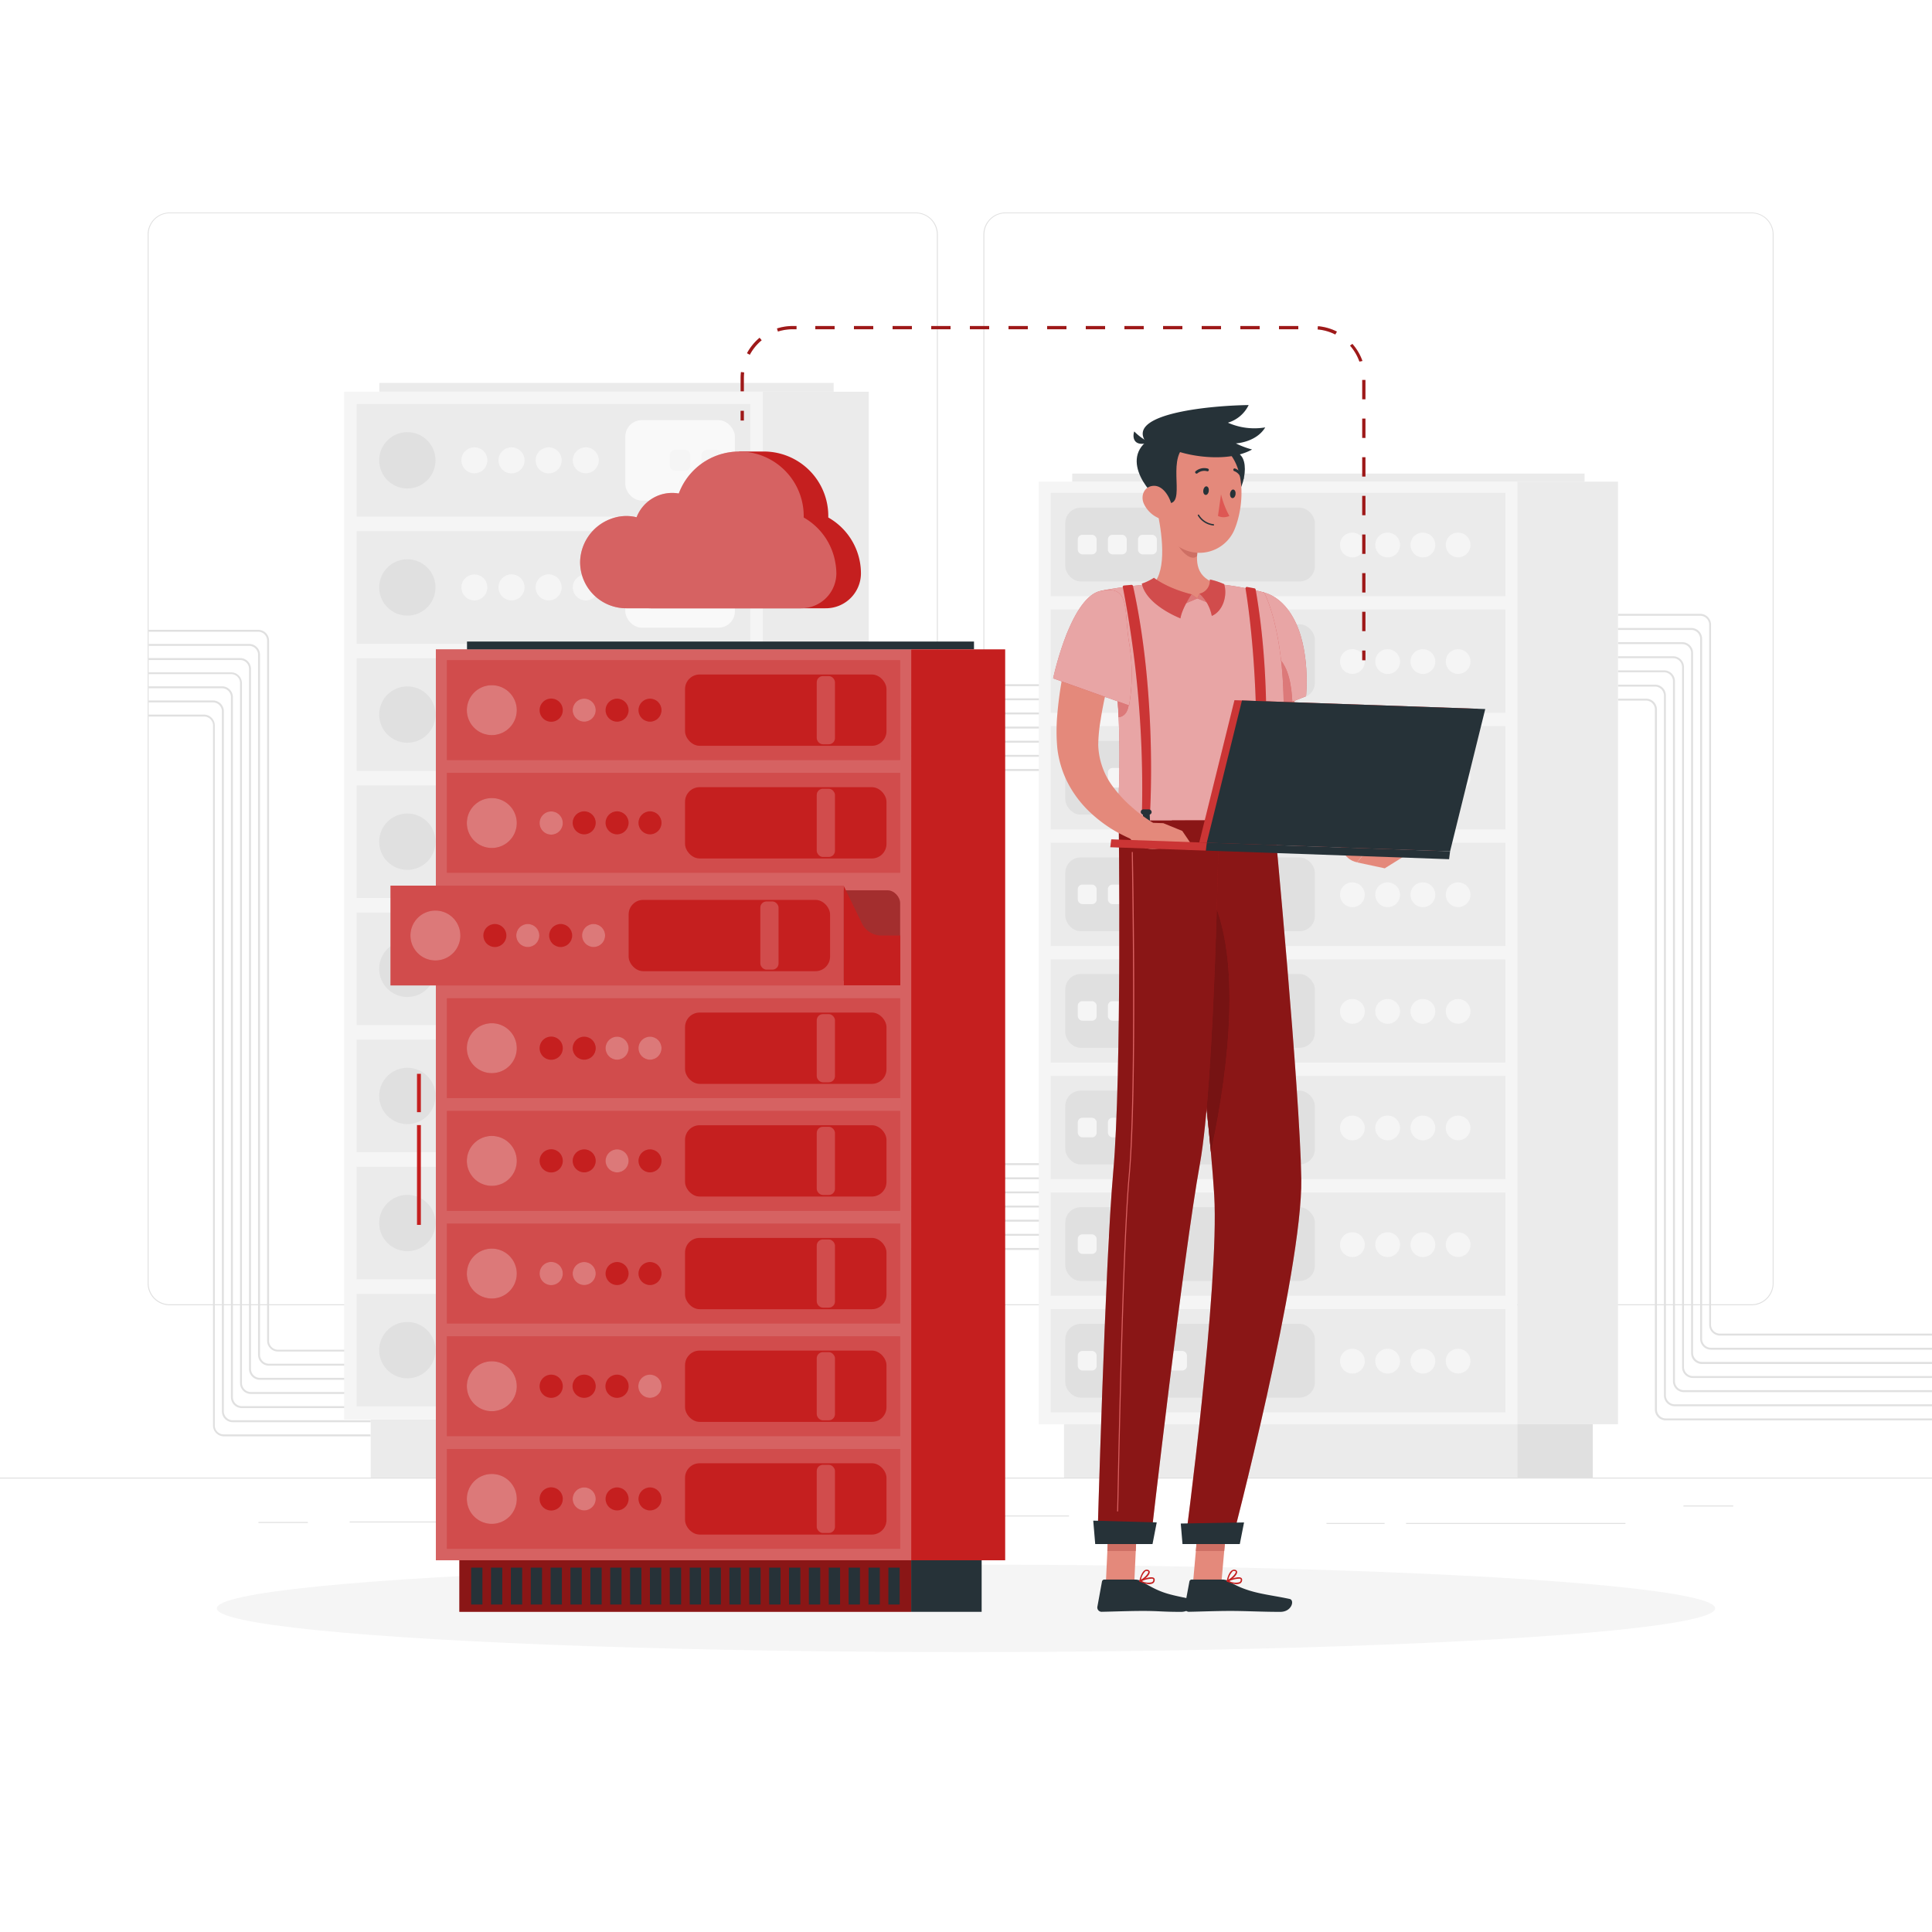 <svg class="animated" id="freepik_stories-server" xmlns="http://www.w3.org/2000/svg" viewBox="0 0 500 500" version="1.1" xmlns:xlink="http://www.w3.org/1999/xlink" xmlns:svgjs="http://svgjs.com/svgjs"><style>svg#freepik_stories-server:not(.animated) .animable {opacity: 0;}svg#freepik_stories-server.animated #freepik--background-complete--inject-46 {animation: 1.5s Infinite  linear heartbeat;animation-delay: 0s;}svg#freepik_stories-server.animated #freepik--Cloud--inject-46 {animation: 3s Infinite  linear shake;animation-delay: 0s;}svg#freepik_stories-server.animated #freepik--Character--inject-46 {animation: 3s Infinite  linear floating;animation-delay: 0s;}            @keyframes heartbeat {                0% {                    transform: scale(1);                }                10% {                    transform: scale(1.1);                }                30% {                    transform: scale(1);                }                40% {                    transform: scale(1);                }                50% {                    transform: scale(1.1);                }                60% {                    transform: scale(1);                }                100% {                    transform: scale(1);                }            }                    @keyframes shake {                10%, 90% {                    transform: translate3d(-1px, 0, 0);                  }                  20%, 80% {                    transform: translate3d(2px, 0, 0);                  }                  30%, 50%, 70% {                    transform: translate3d(-4px, 0, 0);                  }                  40%, 60% {                    transform: translate3d(4px, 0, 0);                  }            }                    @keyframes floating {                0% {                    opacity: 1;                    transform: translateY(0px);                }                50% {                    transform: translateY(-10px);                }                100% {                    opacity: 1;                    transform: translateY(0px);                }            }        </style><g id="freepik--background-complete--inject-46" class="animable animator-active" style="transform-origin: 250px 224.695px;"><rect y="382.4" width="500" height="0.25" style="fill: rgb(224, 224, 224); transform-origin: 250px 382.525px;" id="elvd14x2h17sk" class="animable"></rect><rect x="90.5" y="393.76" width="48.63" height="0.25" style="fill: rgb(224, 224, 224); transform-origin: 114.815px 393.885px;" id="elso983rpwe5" class="animable"></rect><rect x="66.89" y="393.89" width="12.79" height="0.25" style="fill: rgb(224, 224, 224); transform-origin: 73.285px 394.015px;" id="el8au3nkhyzid" class="animable"></rect><rect x="194.72" y="392.21" width="14.97" height="0.25" style="fill: rgb(224, 224, 224); transform-origin: 202.205px 392.335px;" id="eltojurd6k8fa" class="animable"></rect><rect x="215.44" y="392.21" width="61.22" height="0.25" style="fill: rgb(224, 224, 224); transform-origin: 246.05px 392.335px;" id="eldoal3v5takm" class="animable"></rect><rect x="363.89" y="394.14" width="56.78" height="0.25" style="fill: rgb(224, 224, 224); transform-origin: 392.28px 394.265px;" id="el4aj70qi93xz" class="animable"></rect><rect x="343.29" y="394.14" width="15.04" height="0.25" style="fill: rgb(224, 224, 224); transform-origin: 350.81px 394.265px;" id="el1r0be4af23xh" class="animable"></rect><rect x="435.67" y="389.63" width="12.89" height="0.25" style="fill: rgb(224, 224, 224); transform-origin: 442.115px 389.755px;" id="el8dlh31k6e9" class="animable"></rect><path d="M237,337.8H43.91a5.71,5.71,0,0,1-5.7-5.71V60.66A5.71,5.71,0,0,1,43.91,55H237a5.71,5.71,0,0,1,5.71,5.71V332.09A5.71,5.71,0,0,1,237,337.8ZM43.91,55.2a5.46,5.46,0,0,0-5.45,5.46V332.09a5.46,5.46,0,0,0,5.45,5.46H237a5.47,5.47,0,0,0,5.46-5.46V60.66A5.47,5.47,0,0,0,237,55.2Z" style="fill: rgb(224, 224, 224); transform-origin: 140.46px 196.4px;" id="elmsbw7tqb6k" class="animable"></path><path d="M453.31,337.8H260.21a5.72,5.72,0,0,1-5.71-5.71V60.66A5.72,5.72,0,0,1,260.21,55h193.1A5.71,5.71,0,0,1,459,60.66V332.09A5.71,5.71,0,0,1,453.31,337.8ZM260.21,55.2a5.47,5.47,0,0,0-5.46,5.46V332.09a5.47,5.47,0,0,0,5.46,5.46h193.1a5.47,5.47,0,0,0,5.46-5.46V60.66a5.47,5.47,0,0,0-5.46-5.46Z" style="fill: rgb(224, 224, 224); transform-origin: 356.75px 196.4px;" id="elqwgxo5otvj" class="animable"></path><path d="M500,367.59H431.1a2.81,2.81,0,0,1-2.81-2.8V183.62a2.31,2.31,0,0,0-2.31-2.31h-7.25v-.5H426a2.81,2.81,0,0,1,2.81,2.81V364.79a2.31,2.31,0,0,0,2.31,2.3H500Z" style="fill: rgb(224, 224, 224); transform-origin: 459.365px 274.2px;" id="el8xxmlv8815c" class="animable"></path><path d="M500,363.94H433.44a2.81,2.81,0,0,1-2.81-2.81V180a2.31,2.31,0,0,0-2.3-2.31h-9.6v-.5h9.6a2.81,2.81,0,0,1,2.8,2.81V361.13a2.32,2.32,0,0,0,2.31,2.31H500Z" style="fill: rgb(224, 224, 224); transform-origin: 459.365px 270.565px;" id="elc8i7va1r9nv" class="animable"></path><path d="M500,360.28H435.78a2.81,2.81,0,0,1-2.81-2.81V176.3a2.31,2.31,0,0,0-2.3-2.31H418.73v-.5h11.94a2.81,2.81,0,0,1,2.8,2.81V357.47a2.32,2.32,0,0,0,2.31,2.31H500Z" style="fill: rgb(224, 224, 224); transform-origin: 459.365px 266.885px;" id="elajq835mtj6g" class="animable"></path><path d="M500,356.62H438.12a2.81,2.81,0,0,1-2.8-2.81V172.64a2.31,2.31,0,0,0-2.31-2.3H418.73v-.5H433a2.81,2.81,0,0,1,2.81,2.8V353.81a2.31,2.31,0,0,0,2.3,2.31H500Z" style="fill: rgb(224, 224, 224); transform-origin: 459.365px 263.23px;" id="eliiczd2drmyn" class="animable"></path><path d="M500,353H440.46a2.81,2.81,0,0,1-2.8-2.81V169a2.31,2.31,0,0,0-2.31-2.31H418.73v-.5h16.62a2.81,2.81,0,0,1,2.81,2.81V350.15a2.31,2.31,0,0,0,2.3,2.31H500Z" style="fill: rgb(224, 224, 224); transform-origin: 459.365px 259.595px;" id="elpfc19mhy2ms" class="animable"></path><path d="M500,349.3H442.81a2.81,2.81,0,0,1-2.81-2.81V165.33a2.31,2.31,0,0,0-2.31-2.31h-19v-.5h19a2.81,2.81,0,0,1,2.81,2.81V346.49a2.3,2.3,0,0,0,2.31,2.31H500Z" style="fill: rgb(224, 224, 224); transform-origin: 459.345px 255.91px;" id="elpqgyqzl98ck" class="animable"></path><path d="M500,345.64H445.15a2.81,2.81,0,0,1-2.81-2.8V161.67a2.32,2.32,0,0,0-2.31-2.31h-21.3v-.5H440a2.81,2.81,0,0,1,2.81,2.81V342.84a2.3,2.3,0,0,0,2.31,2.3H500Z" style="fill: rgb(224, 224, 224); transform-origin: 459.365px 252.25px;" id="elcdevqlyoh8" class="animable"></path><rect x="217.04" y="199.02" width="61.8" height="0.5" style="fill: rgb(224, 224, 224); transform-origin: 247.94px 199.27px;" id="el0qr5oqhczvzc" class="animable"></rect><rect x="217.04" y="195.36" width="61.8" height="0.5" style="fill: rgb(224, 224, 224); transform-origin: 247.94px 195.61px;" id="elw8ozk9z9lps" class="animable"></rect><rect x="217.04" y="191.7" width="61.8" height="0.5" style="fill: rgb(224, 224, 224); transform-origin: 247.94px 191.95px;" id="elqe34u9qm89l" class="animable"></rect><rect x="217.04" y="188.04" width="61.8" height="0.5" style="fill: rgb(224, 224, 224); transform-origin: 247.94px 188.29px;" id="el096spexg57jx" class="animable"></rect><rect x="217.04" y="184.39" width="61.8" height="0.5" style="fill: rgb(224, 224, 224); transform-origin: 247.94px 184.64px;" id="el8blr1h55dl5" class="animable"></rect><rect x="217.04" y="180.73" width="61.8" height="0.5" style="fill: rgb(224, 224, 224); transform-origin: 247.94px 180.98px;" id="el9ssadjwcw0l" class="animable"></rect><rect x="217.04" y="177.07" width="61.8" height="0.5" style="fill: rgb(224, 224, 224); transform-origin: 247.94px 177.32px;" id="elpiermirg54i" class="animable"></rect><rect x="217.04" y="322.98" width="61.8" height="0.5" style="fill: rgb(224, 224, 224); transform-origin: 247.94px 323.23px;" id="el11sd895lngk" class="animable"></rect><rect x="217.04" y="319.32" width="61.8" height="0.5" style="fill: rgb(224, 224, 224); transform-origin: 247.94px 319.57px;" id="elnx211rwxnxf" class="animable"></rect><rect x="217.04" y="315.66" width="61.8" height="0.5" style="fill: rgb(224, 224, 224); transform-origin: 247.94px 315.91px;" id="el94ppvkaumrm" class="animable"></rect><rect x="217.04" y="312" width="61.8" height="0.5" style="fill: rgb(224, 224, 224); transform-origin: 247.94px 312.25px;" id="elrcn5b8p7y0m" class="animable"></rect><rect x="217.04" y="308.34" width="61.8" height="0.5" style="fill: rgb(224, 224, 224); transform-origin: 247.94px 308.59px;" id="eluz82ffrty3" class="animable"></rect><rect x="217.04" y="304.69" width="61.8" height="0.5" style="fill: rgb(224, 224, 224); transform-origin: 247.94px 304.94px;" id="el70voogj9sv8" class="animable"></rect><rect x="217.04" y="301.03" width="61.8" height="0.5" style="fill: rgb(224, 224, 224); transform-origin: 247.94px 301.28px;" id="elniz7pkxv8c" class="animable"></rect><path d="M95.94,349.77h-24A2.81,2.81,0,0,1,69.13,347V165.8a2.3,2.3,0,0,0-2.3-2.31H38.46V163H66.83a2.8,2.8,0,0,1,2.8,2.81V347a2.31,2.31,0,0,0,2.31,2.31h24Z" style="fill: rgb(224, 224, 224); transform-origin: 67.2px 256.385px;" id="els6ajp0ou9kd" class="animable"></path><path d="M95.94,353.43H69.6a2.81,2.81,0,0,1-2.81-2.81V169.46a2.3,2.3,0,0,0-2.3-2.31h-26v-.5h26a2.81,2.81,0,0,1,2.8,2.81V350.62a2.31,2.31,0,0,0,2.31,2.31H95.94Z" style="fill: rgb(224, 224, 224); transform-origin: 67.215px 260.04px;" id="elxkjmnzgi5wq" class="animable"></path><path d="M95.94,357.09H67.26a2.81,2.81,0,0,1-2.81-2.81V173.11a2.3,2.3,0,0,0-2.3-2.3H38.46v-.5H62.15a2.81,2.81,0,0,1,2.8,2.8V354.28a2.32,2.32,0,0,0,2.31,2.31H95.94Z" style="fill: rgb(224, 224, 224); transform-origin: 67.2px 263.7px;" id="elk94oqe84etm" class="animable"></path><path d="M95.94,360.75h-31a2.81,2.81,0,0,1-2.81-2.81V176.77a2.31,2.31,0,0,0-2.31-2.31H38.46V174H59.8a2.81,2.81,0,0,1,2.81,2.81V357.94a2.32,2.32,0,0,0,2.31,2.31h31Z" style="fill: rgb(224, 224, 224); transform-origin: 67.2px 267.375px;" id="eliz3zx06nn8g" class="animable"></path><path d="M95.94,364.41H62.58a2.81,2.81,0,0,1-2.81-2.81V180.43a2.31,2.31,0,0,0-2.31-2.31h-19v-.5h19a2.81,2.81,0,0,1,2.81,2.81V361.6a2.32,2.32,0,0,0,2.31,2.31H95.94Z" style="fill: rgb(224, 224, 224); transform-origin: 67.2px 271.015px;" id="ellbv3pjlfhoc" class="animable"></path><path d="M95.94,368.06H60.24a2.81,2.81,0,0,1-2.81-2.8V184.09a2.32,2.32,0,0,0-2.31-2.31H38.46v-.5H55.12a2.81,2.81,0,0,1,2.81,2.81V365.26a2.31,2.31,0,0,0,2.31,2.3h35.7Z" style="fill: rgb(224, 224, 224); transform-origin: 67.2px 274.67px;" id="elppkdgg6g9tp" class="animable"></path><path d="M95.94,371.72h-38a2.81,2.81,0,0,1-2.81-2.8V187.75a2.32,2.32,0,0,0-2.31-2.31H38.46v-.5H52.78a2.81,2.81,0,0,1,2.81,2.81V368.92a2.3,2.3,0,0,0,2.31,2.3h38Z" style="fill: rgb(224, 224, 224); transform-origin: 67.2px 278.33px;" id="eljnnvcekvju" class="animable"></path><rect x="95.94" y="367.34" width="101.46" height="15.05" style="fill: rgb(235, 235, 235); transform-origin: 146.67px 374.865px;" id="el2pg7hcew8i" class="animable"></rect><g id="elvxsxlie7c3"><rect x="197.4" y="367.34" width="20.58" height="15.05" style="fill: rgb(224, 224, 224); transform-origin: 207.69px 374.865px; transform: rotate(180deg);" class="animable"></rect></g><rect x="89.07" y="101.38" width="108.33" height="265.97" style="fill: rgb(245, 245, 245); transform-origin: 143.235px 234.365px;" id="elwvw85ixq3lg" class="animable"></rect><rect x="98.17" y="99.1" width="117.58" height="2.27" style="fill: rgb(235, 235, 235); transform-origin: 156.96px 100.235px;" id="elc3w8u0gb73f" class="animable"></rect><g id="elew94f9psnbj"><rect x="197.4" y="101.38" width="27.44" height="265.97" style="fill: rgb(235, 235, 235); transform-origin: 211.12px 234.365px; transform: rotate(180deg);" class="animable"></rect></g><rect x="92.3" y="104.56" width="101.87" height="29.14" style="fill: rgb(235, 235, 235); transform-origin: 143.235px 119.13px;" id="eldjaq66zm93f" class="animable"></rect><rect x="92.3" y="334.85" width="101.87" height="29.14" style="fill: rgb(235, 235, 235); transform-origin: 143.235px 349.42px;" id="el6dakzso6ngs" class="animable"></rect><rect x="92.3" y="301.95" width="101.87" height="29.14" style="fill: rgb(235, 235, 235); transform-origin: 143.235px 316.52px;" id="el75g2teov7zi" class="animable"></rect><rect x="92.3" y="269.06" width="101.87" height="29.14" style="fill: rgb(235, 235, 235); transform-origin: 143.235px 283.63px;" id="eltvg051vg21d" class="animable"></rect><rect x="92.3" y="236.16" width="101.87" height="29.14" style="fill: rgb(235, 235, 235); transform-origin: 143.235px 250.73px;" id="elq4zy5izmpn" class="animable"></rect><rect x="92.3" y="203.26" width="101.87" height="29.14" style="fill: rgb(235, 235, 235); transform-origin: 143.235px 217.83px;" id="el15p91a4pwax" class="animable"></rect><rect x="92.3" y="170.36" width="101.87" height="29.14" style="fill: rgb(235, 235, 235); transform-origin: 143.235px 184.93px;" id="el91xx87gz2lb" class="animable"></rect><rect x="92.3" y="137.46" width="101.87" height="29.14" style="fill: rgb(235, 235, 235); transform-origin: 143.235px 152.03px;" id="el1g9d8pfh933" class="animable"></rect><g id="elqdvvgo9kjb"><rect x="161.83" y="108.73" width="28.36" height="20.82" rx="4.25" style="fill: rgb(255, 255, 255); opacity: 0.7; transform-origin: 176.01px 119.14px;" class="animable"></rect></g><g id="el8sok0jvn03t"><rect x="181.56" y="116.47" width="5.32" height="5.33" rx="1.28" style="fill: rgb(245, 245, 245); transform-origin: 184.22px 119.135px; transform: rotate(90deg);" class="animable"></rect></g><g id="elkf7ywqx8svo"><rect x="161.83" y="141.62" width="28.36" height="20.82" rx="4.25" style="fill: rgb(255, 255, 255); opacity: 0.7; transform-origin: 176.01px 152.03px;" class="animable"></rect></g><g id="el803h1c1903"><rect x="181.56" y="149.37" width="5.32" height="5.33" rx="1.28" style="fill: rgb(245, 245, 245); transform-origin: 184.22px 152.035px; transform: rotate(90deg);" class="animable"></rect></g><g id="el95n5fhyz8yv"><rect x="161.83" y="174.52" width="28.36" height="20.82" rx="4.25" style="fill: rgb(255, 255, 255); opacity: 0.7; transform-origin: 176.01px 184.93px;" class="animable"></rect></g><g id="ellm1rgz1vgvi"><rect x="181.56" y="182.27" width="5.32" height="5.33" rx="1.28" style="fill: rgb(245, 245, 245); transform-origin: 184.22px 184.935px; transform: rotate(90deg);" class="animable"></rect></g><g id="elzrd4lvt5f1n"><rect x="161.83" y="207.42" width="28.36" height="20.82" rx="4.25" style="fill: rgb(255, 255, 255); opacity: 0.7; transform-origin: 176.01px 217.83px;" class="animable"></rect></g><g id="el29e1gp23ats"><rect x="181.56" y="215.17" width="5.32" height="5.33" rx="1.28" style="fill: rgb(245, 245, 245); transform-origin: 184.22px 217.835px; transform: rotate(90deg);" class="animable"></rect></g><g id="elnt0w6y7p6o9"><rect x="161.83" y="240.32" width="28.36" height="20.82" rx="4.25" style="fill: rgb(255, 255, 255); opacity: 0.7; transform-origin: 176.01px 250.73px;" class="animable"></rect></g><g id="elwb4rnma0zam"><rect x="181.56" y="248.06" width="5.32" height="5.33" rx="1.28" style="fill: rgb(245, 245, 245); transform-origin: 184.22px 250.725px; transform: rotate(90deg);" class="animable"></rect></g><g id="el69tykw9mhpe"><rect x="161.83" y="273.22" width="28.36" height="20.82" rx="4.25" style="fill: rgb(255, 255, 255); opacity: 0.7; transform-origin: 176.01px 283.63px;" class="animable"></rect></g><g id="elxpsko0bayz"><rect x="181.56" y="280.96" width="5.32" height="5.33" rx="1.28" style="fill: rgb(245, 245, 245); transform-origin: 184.22px 283.625px; transform: rotate(90deg);" class="animable"></rect></g><g id="el2gtbscqili1"><rect x="161.83" y="306.12" width="28.36" height="20.82" rx="4.25" style="fill: rgb(255, 255, 255); opacity: 0.7; transform-origin: 176.01px 316.53px;" class="animable"></rect></g><g id="el6d3d8jor43"><rect x="181.56" y="313.86" width="5.32" height="5.33" rx="1.28" style="fill: rgb(245, 245, 245); transform-origin: 184.22px 316.525px; transform: rotate(90deg);" class="animable"></rect></g><g id="el8bk7vtkmcdh"><rect x="161.83" y="339.01" width="28.36" height="20.82" rx="4.25" style="fill: rgb(255, 255, 255); opacity: 0.7; transform-origin: 176.01px 349.42px;" class="animable"></rect></g><g id="elpgs0t44or2"><rect x="181.56" y="346.76" width="5.32" height="5.33" rx="1.28" style="fill: rgb(245, 245, 245); transform-origin: 184.22px 349.425px; transform: rotate(90deg);" class="animable"></rect></g><g id="elo8rcrj21kdb"><rect x="173.35" y="116.47" width="5.32" height="5.33" rx="1.28" style="fill: rgb(245, 245, 245); transform-origin: 176.01px 119.135px; transform: rotate(90deg);" class="animable"></rect></g><g id="el15l1lk37dtj"><rect x="173.35" y="149.37" width="5.32" height="5.33" rx="1.28" style="fill: rgb(245, 245, 245); transform-origin: 176.01px 152.035px; transform: rotate(90deg);" class="animable"></rect></g><g id="elg55r2cs0a35"><rect x="173.35" y="182.27" width="5.32" height="5.33" rx="1.28" style="fill: rgb(245, 245, 245); transform-origin: 176.01px 184.935px; transform: rotate(90deg);" class="animable"></rect></g><g id="elkbmjtlorasp"><rect x="173.35" y="215.17" width="5.32" height="5.33" rx="1.28" style="fill: rgb(245, 245, 245); transform-origin: 176.01px 217.835px; transform: rotate(90deg);" class="animable"></rect></g><g id="elz1a82qlf1x8"><rect x="173.35" y="248.06" width="5.32" height="5.33" rx="1.28" style="fill: rgb(245, 245, 245); transform-origin: 176.01px 250.725px; transform: rotate(90deg);" class="animable"></rect></g><g id="elks2k9t791pb"><rect x="173.35" y="280.96" width="5.32" height="5.33" rx="1.28" style="fill: rgb(245, 245, 245); transform-origin: 176.01px 283.625px; transform: rotate(90deg);" class="animable"></rect></g><g id="el3vmqsixcow5"><rect x="173.35" y="313.86" width="5.32" height="5.33" rx="1.28" style="fill: rgb(245, 245, 245); transform-origin: 176.01px 316.525px; transform: rotate(90deg);" class="animable"></rect></g><g id="elepz3usto0l"><rect x="173.35" y="346.76" width="5.32" height="5.33" rx="1.28" style="fill: rgb(245, 245, 245); transform-origin: 176.01px 349.425px; transform: rotate(90deg);" class="animable"></rect></g><circle cx="151.6" cy="119.13" r="3.36" style="fill: rgb(245, 245, 245); transform-origin: 151.6px 119.13px;" id="elagey9faitcv" class="animable"></circle><path d="M145.36,119.13a3.37,3.37,0,1,1-3.37-3.36A3.37,3.37,0,0,1,145.36,119.13Z" style="fill: rgb(245, 245, 245); transform-origin: 141.99px 119.14px;" id="elpyepde4kyuk" class="animable"></path><path d="M135.75,119.13a3.37,3.37,0,1,1-3.37-3.36A3.37,3.37,0,0,1,135.75,119.13Z" style="fill: rgb(245, 245, 245); transform-origin: 132.38px 119.14px;" id="elr2fgl9pv47" class="animable"></path><circle cx="122.77" cy="119.13" r="3.36" style="fill: rgb(245, 245, 245); transform-origin: 122.77px 119.13px;" id="el8us5fdwfwp" class="animable"></circle><circle cx="151.6" cy="152.03" r="3.36" style="fill: rgb(245, 245, 245); transform-origin: 151.6px 152.03px;" id="el1jgr9lbuy3i" class="animable"></circle><path d="M145.36,152a3.37,3.37,0,1,1-3.37-3.36A3.37,3.37,0,0,1,145.36,152Z" style="fill: rgb(245, 245, 245); transform-origin: 141.99px 152.01px;" id="el6r9pzx9985j" class="animable"></path><path d="M135.75,152a3.37,3.37,0,1,1-3.37-3.36A3.37,3.37,0,0,1,135.75,152Z" style="fill: rgb(245, 245, 245); transform-origin: 132.38px 152.01px;" id="elf3kj7s0469" class="animable"></path><circle cx="122.77" cy="152.03" r="3.36" style="fill: rgb(245, 245, 245); transform-origin: 122.77px 152.03px;" id="el1720lnssh3t" class="animable"></circle><path d="M155,184.93a3.37,3.37,0,1,1-3.37-3.36A3.36,3.36,0,0,1,155,184.93Z" style="fill: rgb(245, 245, 245); transform-origin: 151.63px 184.94px;" id="eleepy8eixs9a" class="animable"></path><path d="M145.36,184.93a3.37,3.37,0,1,1-3.37-3.36A3.36,3.36,0,0,1,145.36,184.93Z" style="fill: rgb(245, 245, 245); transform-origin: 141.99px 184.94px;" id="elguw7j94kxn4" class="animable"></path><path d="M135.75,184.93a3.37,3.37,0,1,1-3.37-3.36A3.36,3.36,0,0,1,135.75,184.93Z" style="fill: rgb(245, 245, 245); transform-origin: 132.38px 184.94px;" id="elrw8ti2l2eo" class="animable"></path><path d="M126.14,184.93a3.37,3.37,0,1,1-3.37-3.36A3.36,3.36,0,0,1,126.14,184.93Z" style="fill: rgb(245, 245, 245); transform-origin: 122.77px 184.94px;" id="eltmlhcobyvr" class="animable"></path><path d="M155,217.83a3.37,3.37,0,1,1-3.37-3.36A3.36,3.36,0,0,1,155,217.83Z" style="fill: rgb(245, 245, 245); transform-origin: 151.63px 217.84px;" id="elmz0a7cvyoh9" class="animable"></path><path d="M145.36,217.83a3.37,3.37,0,1,1-3.37-3.36A3.36,3.36,0,0,1,145.36,217.83Z" style="fill: rgb(245, 245, 245); transform-origin: 141.99px 217.84px;" id="elx01kinxgja" class="animable"></path><path d="M135.75,217.83a3.37,3.37,0,1,1-3.37-3.36A3.36,3.36,0,0,1,135.75,217.83Z" style="fill: rgb(245, 245, 245); transform-origin: 132.38px 217.84px;" id="elkr3c7tmz11b" class="animable"></path><path d="M126.14,217.83a3.37,3.37,0,1,1-3.37-3.36A3.36,3.36,0,0,1,126.14,217.83Z" style="fill: rgb(245, 245, 245); transform-origin: 122.77px 217.84px;" id="elhmadre1qhr" class="animable"></path><path d="M155,250.73a3.37,3.37,0,1,1-3.37-3.37A3.36,3.36,0,0,1,155,250.73Z" style="fill: rgb(245, 245, 245); transform-origin: 151.63px 250.73px;" id="elshj9vrtbws" class="animable"></path><path d="M145.36,250.73a3.37,3.37,0,1,1-3.37-3.37A3.36,3.36,0,0,1,145.36,250.73Z" style="fill: rgb(245, 245, 245); transform-origin: 141.99px 250.73px;" id="el4ns6rrec7jj" class="animable"></path><path d="M135.75,250.73a3.37,3.37,0,1,1-3.37-3.37A3.36,3.36,0,0,1,135.75,250.73Z" style="fill: rgb(245, 245, 245); transform-origin: 132.38px 250.73px;" id="elk7ym5s38gip" class="animable"></path><path d="M126.14,250.73a3.37,3.37,0,1,1-3.37-3.37A3.36,3.36,0,0,1,126.14,250.73Z" style="fill: rgb(245, 245, 245); transform-origin: 122.77px 250.73px;" id="elgncb8sr9n6h" class="animable"></path><path d="M155,283.63a3.37,3.37,0,1,1-3.37-3.37A3.37,3.37,0,0,1,155,283.63Z" style="fill: rgb(245, 245, 245); transform-origin: 151.63px 283.63px;" id="elxg93wn1rp2f" class="animable"></path><path d="M145.36,283.63a3.37,3.37,0,1,1-3.37-3.37A3.37,3.37,0,0,1,145.36,283.63Z" style="fill: rgb(245, 245, 245); transform-origin: 141.99px 283.63px;" id="el97nnyogrx1" class="animable"></path><path d="M135.75,283.63a3.37,3.37,0,1,1-3.37-3.37A3.37,3.37,0,0,1,135.75,283.63Z" style="fill: rgb(245, 245, 245); transform-origin: 132.38px 283.63px;" id="elk1f2cfaahge" class="animable"></path><path d="M126.14,283.63a3.37,3.37,0,1,1-3.37-3.37A3.37,3.37,0,0,1,126.14,283.63Z" style="fill: rgb(245, 245, 245); transform-origin: 122.77px 283.63px;" id="ele9ob6q9sr1" class="animable"></path><circle cx="151.6" cy="316.52" r="3.36" style="fill: rgb(245, 245, 245); transform-origin: 151.6px 316.52px;" id="el6qsjg7ietee" class="animable"></circle><path d="M145.36,316.52a3.37,3.37,0,1,1-3.37-3.36A3.37,3.37,0,0,1,145.36,316.52Z" style="fill: rgb(245, 245, 245); transform-origin: 141.99px 316.53px;" id="el5r592g03zgy" class="animable"></path><path d="M135.75,316.52a3.37,3.37,0,1,1-3.37-3.36A3.37,3.37,0,0,1,135.75,316.52Z" style="fill: rgb(245, 245, 245); transform-origin: 132.38px 316.53px;" id="elorqg7tefmda" class="animable"></path><circle cx="122.77" cy="316.52" r="3.36" style="fill: rgb(245, 245, 245); transform-origin: 122.77px 316.52px;" id="elad6mno5480v" class="animable"></circle><circle cx="151.6" cy="349.42" r="3.36" style="fill: rgb(245, 245, 245); transform-origin: 151.6px 349.42px;" id="elr2soxlawjf" class="animable"></circle><path d="M145.36,349.42a3.37,3.37,0,1,1-3.37-3.36A3.37,3.37,0,0,1,145.36,349.42Z" style="fill: rgb(245, 245, 245); transform-origin: 141.99px 349.43px;" id="elmdq2kf4g2id" class="animable"></path><path d="M135.75,349.42a3.37,3.37,0,1,1-3.37-3.36A3.37,3.37,0,0,1,135.75,349.42Z" style="fill: rgb(245, 245, 245); transform-origin: 132.38px 349.43px;" id="el08vcfuo170z" class="animable"></path><circle cx="122.77" cy="349.42" r="3.36" style="fill: rgb(245, 245, 245); transform-origin: 122.77px 349.42px;" id="el0ye4e2syisol" class="animable"></circle><circle cx="105.42" cy="119.13" r="7.29" style="fill: rgb(224, 224, 224); transform-origin: 105.42px 119.13px;" id="elodv7xpud5v" class="animable"></circle><circle cx="105.42" cy="152.03" r="7.29" style="fill: rgb(224, 224, 224); transform-origin: 105.42px 152.03px;" id="elwliw185w0u" class="animable"></circle><g id="elylvgod42spl"><circle cx="105.42" cy="184.93" r="7.29" style="fill: rgb(224, 224, 224); transform-origin: 105.42px 184.93px; transform: rotate(-80.8deg);" class="animable"></circle></g><g id="elrfjhaeujhbr"><circle cx="105.42" cy="217.83" r="7.29" style="fill: rgb(224, 224, 224); transform-origin: 105.42px 217.83px; transform: rotate(-80.8deg);" class="animable"></circle></g><g id="elei15svul63r"><circle cx="105.42" cy="250.73" r="7.29" style="fill: rgb(224, 224, 224); transform-origin: 105.42px 250.73px; transform: rotate(-22.39deg);" class="animable"></circle></g><g id="elyi4jbbgsdl"><circle cx="105.42" cy="283.63" r="7.29" style="fill: rgb(224, 224, 224); transform-origin: 105.42px 283.63px; transform: rotate(-22.39deg);" class="animable"></circle></g><circle cx="105.42" cy="316.52" r="7.29" style="fill: rgb(224, 224, 224); transform-origin: 105.42px 316.52px;" id="el2l82roewlmz" class="animable"></circle><circle cx="105.42" cy="349.42" r="7.29" style="fill: rgb(224, 224, 224); transform-origin: 105.42px 349.42px;" id="elej2zpeml7nw" class="animable"></circle><rect x="275.37" y="368.59" width="117.31" height="13.81" style="fill: rgb(235, 235, 235); transform-origin: 334.025px 375.495px;" id="elldgxc0akiha" class="animable"></rect><g id="eljvnolg6d2g"><rect x="392.67" y="368.59" width="19.54" height="13.81" style="fill: rgb(224, 224, 224); transform-origin: 402.44px 375.495px; transform: rotate(180deg);" class="animable"></rect></g><rect x="268.85" y="124.65" width="123.82" height="243.94" style="fill: rgb(245, 245, 245); transform-origin: 330.76px 246.62px;" id="el4lamnu3exrg" class="animable"></rect><rect x="277.49" y="122.56" width="132.6" height="2.09" style="fill: rgb(235, 235, 235); transform-origin: 343.79px 123.605px;" id="elt47ra7mt0jh" class="animable"></rect><g id="el4vnv4qols34"><rect x="392.67" y="124.65" width="26.06" height="243.94" style="fill: rgb(235, 235, 235); transform-origin: 405.7px 246.62px; transform: rotate(180deg);" class="animable"></rect></g><g id="elb2wclxgce9e"><rect x="271.91" y="127.57" width="117.69" height="26.73" style="fill: rgb(235, 235, 235); transform-origin: 330.755px 140.935px; transform: rotate(180deg);" class="animable"></rect></g><g id="el3abh1nnfnmh"><rect x="271.91" y="338.79" width="117.69" height="26.73" style="fill: rgb(235, 235, 235); transform-origin: 330.755px 352.155px; transform: rotate(180deg);" class="animable"></rect></g><g id="ele8z02nfahym"><rect x="271.91" y="308.62" width="117.69" height="26.73" style="fill: rgb(235, 235, 235); transform-origin: 330.755px 321.985px; transform: rotate(180deg);" class="animable"></rect></g><g id="elr9cdecbv6j"><rect x="271.91" y="278.44" width="117.69" height="26.73" style="fill: rgb(235, 235, 235); transform-origin: 330.755px 291.805px; transform: rotate(180deg);" class="animable"></rect></g><g id="elaeiftjjbzq7"><rect x="271.91" y="248.27" width="117.69" height="26.73" style="fill: rgb(235, 235, 235); transform-origin: 330.755px 261.635px; transform: rotate(180deg);" class="animable"></rect></g><g id="elj5mgfxtula"><rect x="271.91" y="218.09" width="117.69" height="26.73" style="fill: rgb(235, 235, 235); transform-origin: 330.755px 231.455px; transform: rotate(180deg);" class="animable"></rect></g><g id="el8rov1xio8nt"><rect x="271.91" y="187.92" width="117.69" height="26.73" style="fill: rgb(235, 235, 235); transform-origin: 330.755px 201.285px; transform: rotate(180deg);" class="animable"></rect></g><g id="el4za4dkboggk"><rect x="271.91" y="157.74" width="117.69" height="26.73" style="fill: rgb(235, 235, 235); transform-origin: 330.755px 171.105px; transform: rotate(180deg);" class="animable"></rect></g><g id="elu0ljwc40o49"><rect x="275.7" y="131.39" width="64.59" height="19.09" rx="3.97" style="fill: rgb(224, 224, 224); transform-origin: 307.995px 140.935px; transform: rotate(180deg);" class="animable"></rect></g><g id="elslwmw3jyft"><rect x="278.93" y="138.41" width="4.88" height="5.06" rx="1.19" style="fill: rgb(245, 245, 245); transform-origin: 281.37px 140.94px; transform: rotate(90deg);" class="animable"></rect></g><g id="el5ot77y5ac09"><rect x="275.7" y="161.56" width="64.59" height="19.09" rx="3.97" style="fill: rgb(224, 224, 224); transform-origin: 307.995px 171.105px; transform: rotate(180deg);" class="animable"></rect></g><g id="elmoh0poba5d"><rect x="278.93" y="168.58" width="4.88" height="5.06" rx="1.19" style="fill: rgb(245, 245, 245); transform-origin: 281.37px 171.11px; transform: rotate(90deg);" class="animable"></rect></g><g id="el97t7rwn23fo"><rect x="275.7" y="191.74" width="64.59" height="19.09" rx="3.97" style="fill: rgb(224, 224, 224); transform-origin: 307.995px 201.285px; transform: rotate(180deg);" class="animable"></rect></g><g id="elfz2cwihc556"><rect x="278.93" y="198.75" width="4.88" height="5.06" rx="1.19" style="fill: rgb(245, 245, 245); transform-origin: 281.37px 201.28px; transform: rotate(90deg);" class="animable"></rect></g><g id="el6it08uvi07"><rect x="275.7" y="221.91" width="64.59" height="19.09" rx="3.97" style="fill: rgb(224, 224, 224); transform-origin: 307.995px 231.455px; transform: rotate(180deg);" class="animable"></rect></g><g id="elq8a326790pj"><rect x="278.93" y="228.93" width="4.88" height="5.06" rx="1.19" style="fill: rgb(245, 245, 245); transform-origin: 281.37px 231.46px; transform: rotate(90deg);" class="animable"></rect></g><g id="elsse5ztco7t8"><rect x="275.7" y="252.08" width="64.59" height="19.09" rx="3.97" style="fill: rgb(224, 224, 224); transform-origin: 307.995px 261.625px; transform: rotate(180deg);" class="animable"></rect></g><g id="ele0zbd0yl1v"><rect x="278.93" y="259.1" width="4.88" height="5.06" rx="1.19" style="fill: rgb(245, 245, 245); transform-origin: 281.37px 261.63px; transform: rotate(90deg);" class="animable"></rect></g><g id="elt4j3xxabj7"><rect x="275.7" y="282.26" width="64.59" height="19.09" rx="3.97" style="fill: rgb(224, 224, 224); transform-origin: 307.995px 291.805px; transform: rotate(180deg);" class="animable"></rect></g><g id="el8iut93grg5t"><rect x="278.93" y="289.28" width="4.88" height="5.06" rx="1.19" style="fill: rgb(245, 245, 245); transform-origin: 281.37px 291.81px; transform: rotate(90deg);" class="animable"></rect></g><g id="elyx4564f169l"><rect x="275.7" y="312.43" width="64.59" height="19.09" rx="3.97" style="fill: rgb(224, 224, 224); transform-origin: 307.995px 321.975px; transform: rotate(180deg);" class="animable"></rect></g><g id="elk8qq2yhiew"><rect x="278.93" y="319.45" width="4.88" height="5.06" rx="1.19" style="fill: rgb(245, 245, 245); transform-origin: 281.37px 321.98px; transform: rotate(90deg);" class="animable"></rect></g><g id="eltyfkavosmf"><rect x="275.7" y="342.61" width="64.59" height="19.09" rx="3.97" style="fill: rgb(224, 224, 224); transform-origin: 307.995px 352.155px; transform: rotate(180deg);" class="animable"></rect></g><g id="elim8nhe90grp"><rect x="278.93" y="349.62" width="4.88" height="5.06" rx="1.19" style="fill: rgb(245, 245, 245); transform-origin: 281.37px 352.15px; transform: rotate(90deg);" class="animable"></rect></g><g id="elp6r3eiaq25"><rect x="286.72" y="138.41" width="4.88" height="5.06" rx="1.19" style="fill: rgb(245, 245, 245); transform-origin: 289.16px 140.94px; transform: rotate(90deg);" class="animable"></rect></g><g id="elli52bjgxd5s"><rect x="286.72" y="168.58" width="4.88" height="5.06" rx="1.19" style="fill: rgb(245, 245, 245); transform-origin: 289.16px 171.11px; transform: rotate(90deg);" class="animable"></rect></g><g id="elfk7zjo5io88"><rect x="286.72" y="198.75" width="4.88" height="5.06" rx="1.19" style="fill: rgb(245, 245, 245); transform-origin: 289.16px 201.28px; transform: rotate(90deg);" class="animable"></rect></g><g id="el6bo75yveskb"><rect x="286.72" y="228.93" width="4.88" height="5.06" rx="1.19" style="fill: rgb(245, 245, 245); transform-origin: 289.16px 231.46px; transform: rotate(90deg);" class="animable"></rect></g><g id="elzm1q5lhdv6"><rect x="286.72" y="259.1" width="4.88" height="5.06" rx="1.19" style="fill: rgb(245, 245, 245); transform-origin: 289.16px 261.63px; transform: rotate(90deg);" class="animable"></rect></g><g id="elmu6iamr0l4o"><rect x="286.72" y="289.28" width="4.88" height="5.06" rx="1.19" style="fill: rgb(245, 245, 245); transform-origin: 289.16px 291.81px; transform: rotate(90deg);" class="animable"></rect></g><g id="elf97p8p1bed9"><rect x="286.72" y="319.45" width="4.88" height="5.06" rx="1.19" style="fill: rgb(245, 245, 245); transform-origin: 289.16px 321.98px; transform: rotate(90deg);" class="animable"></rect></g><g id="el7cmbebuime"><rect x="286.72" y="349.62" width="4.88" height="5.06" rx="1.19" style="fill: rgb(245, 245, 245); transform-origin: 289.16px 352.15px; transform: rotate(90deg);" class="animable"></rect></g><g id="elnt15c43chi"><rect x="294.51" y="138.41" width="4.88" height="5.06" rx="1.19" style="fill: rgb(245, 245, 245); transform-origin: 296.95px 140.94px; transform: rotate(90deg);" class="animable"></rect></g><g id="elf0xxi61dn7a"><rect x="294.51" y="168.58" width="4.88" height="5.06" rx="1.19" style="fill: rgb(245, 245, 245); transform-origin: 296.95px 171.11px; transform: rotate(90deg);" class="animable"></rect></g><g id="elfvs84sj86ct"><rect x="294.51" y="198.75" width="4.88" height="5.06" rx="1.19" style="fill: rgb(245, 245, 245); transform-origin: 296.95px 201.28px; transform: rotate(90deg);" class="animable"></rect></g><g id="eljlzzajr83r"><rect x="294.51" y="228.93" width="4.88" height="5.06" rx="1.19" style="fill: rgb(245, 245, 245); transform-origin: 296.95px 231.46px; transform: rotate(90deg);" class="animable"></rect></g><g id="el7kiwbgxmy42"><rect x="294.51" y="259.1" width="4.88" height="5.06" rx="1.19" style="fill: rgb(245, 245, 245); transform-origin: 296.95px 261.63px; transform: rotate(90deg);" class="animable"></rect></g><g id="elaxt3fibmgj"><rect x="294.51" y="289.28" width="4.88" height="5.06" rx="1.19" style="fill: rgb(245, 245, 245); transform-origin: 296.95px 291.81px; transform: rotate(90deg);" class="animable"></rect></g><g id="elcf8lkesh4mn"><rect x="294.51" y="319.45" width="4.88" height="5.06" rx="1.19" style="fill: rgb(245, 245, 245); transform-origin: 296.95px 321.98px; transform: rotate(90deg);" class="animable"></rect></g><g id="eljma545soaz"><rect x="294.51" y="349.62" width="4.88" height="5.06" rx="1.19" style="fill: rgb(245, 245, 245); transform-origin: 296.95px 352.15px; transform: rotate(90deg);" class="animable"></rect></g><g id="elsl1hzy7ci2r"><rect x="302.3" y="138.41" width="4.88" height="5.06" rx="1.19" style="fill: rgb(245, 245, 245); transform-origin: 304.74px 140.94px; transform: rotate(90deg);" class="animable"></rect></g><g id="elmm1e2tn8w9"><rect x="302.3" y="168.58" width="4.88" height="5.06" rx="1.19" style="fill: rgb(245, 245, 245); transform-origin: 304.74px 171.11px; transform: rotate(90deg);" class="animable"></rect></g><g id="elbkytjdadxeq"><rect x="302.3" y="198.75" width="4.88" height="5.06" rx="1.19" style="fill: rgb(245, 245, 245); transform-origin: 304.74px 201.28px; transform: rotate(90deg);" class="animable"></rect></g><g id="elj9i7t9rv1f"><rect x="302.3" y="228.93" width="4.88" height="5.06" rx="1.19" style="fill: rgb(245, 245, 245); transform-origin: 304.74px 231.46px; transform: rotate(90deg);" class="animable"></rect></g><g id="elz5suhe8w4q8"><rect x="302.3" y="259.1" width="4.88" height="5.06" rx="1.19" style="fill: rgb(245, 245, 245); transform-origin: 304.74px 261.63px; transform: rotate(90deg);" class="animable"></rect></g><g id="els2p33ta1mj"><rect x="302.3" y="289.28" width="4.88" height="5.06" rx="1.19" style="fill: rgb(245, 245, 245); transform-origin: 304.74px 291.81px; transform: rotate(90deg);" class="animable"></rect></g><g id="eluw3ajzrqzmg"><rect x="302.3" y="319.45" width="4.88" height="5.06" rx="1.19" style="fill: rgb(245, 245, 245); transform-origin: 304.74px 321.98px; transform: rotate(90deg);" class="animable"></rect></g><g id="eli8tv12aa3ac"><rect x="302.3" y="349.62" width="4.88" height="5.06" rx="1.19" style="fill: rgb(245, 245, 245); transform-origin: 304.74px 352.15px; transform: rotate(90deg);" class="animable"></rect></g><path d="M346.8,140.94a3.2,3.2,0,1,0,3.2-3.09A3.14,3.14,0,0,0,346.8,140.94Z" style="fill: rgb(245, 245, 245); transform-origin: 349.998px 141.05px;" id="elgn9izvtratk" class="animable"></path><path d="M355.93,140.94a3.2,3.2,0,1,0,3.19-3.09A3.14,3.14,0,0,0,355.93,140.94Z" style="fill: rgb(245, 245, 245); transform-origin: 359.128px 141.05px;" id="ell0gf7krx12l" class="animable"></path><path d="M365.05,140.94a3.2,3.2,0,1,0,3.2-3.09A3.14,3.14,0,0,0,365.05,140.94Z" style="fill: rgb(245, 245, 245); transform-origin: 368.248px 141.05px;" id="eluvlfp0jk9im" class="animable"></path><path d="M374.18,140.94a3.19,3.19,0,1,0,3.19-3.09A3.14,3.14,0,0,0,374.18,140.94Z" style="fill: rgb(245, 245, 245); transform-origin: 377.368px 141.04px;" id="elclas7w0s8i5" class="animable"></path><path d="M346.8,171.11A3.2,3.2,0,1,0,350,168,3.14,3.14,0,0,0,346.8,171.11Z" style="fill: rgb(245, 245, 245); transform-origin: 349.999px 171.2px;" id="ela8zmpywkip" class="animable"></path><path d="M355.93,171.11a3.2,3.2,0,1,0,3.19-3.09A3.14,3.14,0,0,0,355.93,171.11Z" style="fill: rgb(245, 245, 245); transform-origin: 359.128px 171.22px;" id="el7gtrzb1ufb8" class="animable"></path><path d="M365.05,171.11a3.2,3.2,0,1,0,3.2-3.09A3.14,3.14,0,0,0,365.05,171.11Z" style="fill: rgb(245, 245, 245); transform-origin: 368.248px 171.22px;" id="el65mii1nufnr" class="animable"></path><path d="M374.18,171.11a3.19,3.19,0,1,0,3.19-3.09A3.14,3.14,0,0,0,374.18,171.11Z" style="fill: rgb(245, 245, 245); transform-origin: 377.368px 171.21px;" id="elnydkid7cdqf" class="animable"></path><path d="M346.8,201.28a3.2,3.2,0,1,0,3.2-3.08A3.14,3.14,0,0,0,346.8,201.28Z" style="fill: rgb(245, 245, 245); transform-origin: 349.998px 201.4px;" id="elgcxunv0mx6e" class="animable"></path><path d="M355.93,201.28a3.2,3.2,0,1,0,3.19-3.08A3.14,3.14,0,0,0,355.93,201.28Z" style="fill: rgb(245, 245, 245); transform-origin: 359.128px 201.4px;" id="ele01z50rsj1e" class="animable"></path><path d="M365.05,201.28a3.2,3.2,0,1,0,3.2-3.08A3.14,3.14,0,0,0,365.05,201.28Z" style="fill: rgb(245, 245, 245); transform-origin: 368.248px 201.4px;" id="elzxtulwfkfoi" class="animable"></path><path d="M374.18,201.28a3.19,3.19,0,1,0,3.19-3.08A3.14,3.14,0,0,0,374.18,201.28Z" style="fill: rgb(245, 245, 245); transform-origin: 377.368px 201.39px;" id="elsi54t54j4zt" class="animable"></path><path d="M346.8,231.46a3.2,3.2,0,1,0,3.2-3.09A3.14,3.14,0,0,0,346.8,231.46Z" style="fill: rgb(245, 245, 245); transform-origin: 349.998px 231.57px;" id="el959s72tusl" class="animable"></path><path d="M355.93,231.46a3.2,3.2,0,1,0,3.19-3.09A3.14,3.14,0,0,0,355.93,231.46Z" style="fill: rgb(245, 245, 245); transform-origin: 359.128px 231.57px;" id="ellwnhep7omjc" class="animable"></path><path d="M365.05,231.46a3.2,3.2,0,1,0,3.2-3.09A3.14,3.14,0,0,0,365.05,231.46Z" style="fill: rgb(245, 245, 245); transform-origin: 368.248px 231.57px;" id="elbc3781bor4k" class="animable"></path><path d="M374.18,231.46a3.19,3.19,0,1,0,3.19-3.09A3.14,3.14,0,0,0,374.18,231.46Z" style="fill: rgb(245, 245, 245); transform-origin: 377.368px 231.56px;" id="elf67ebv763r9" class="animable"></path><path d="M346.8,261.63a3.2,3.2,0,1,0,3.2-3.08A3.14,3.14,0,0,0,346.8,261.63Z" style="fill: rgb(245, 245, 245); transform-origin: 349.998px 261.75px;" id="elhyi2nwr1yct" class="animable"></path><path d="M355.93,261.63a3.2,3.2,0,1,0,3.19-3.08A3.14,3.14,0,0,0,355.93,261.63Z" style="fill: rgb(245, 245, 245); transform-origin: 359.128px 261.75px;" id="elcsaq3ba5h3d" class="animable"></path><path d="M365.05,261.63a3.2,3.2,0,1,0,3.2-3.08A3.14,3.14,0,0,0,365.05,261.63Z" style="fill: rgb(245, 245, 245); transform-origin: 368.248px 261.75px;" id="elhm7hwq5ka3g" class="animable"></path><path d="M374.18,261.63a3.19,3.19,0,1,0,3.19-3.08A3.14,3.14,0,0,0,374.18,261.63Z" style="fill: rgb(245, 245, 245); transform-origin: 377.368px 261.74px;" id="elt4qu5uvqxei" class="animable"></path><path d="M346.8,291.81a3.2,3.2,0,1,0,3.2-3.09A3.14,3.14,0,0,0,346.8,291.81Z" style="fill: rgb(245, 245, 245); transform-origin: 349.998px 291.92px;" id="ell63ymk8g3y" class="animable"></path><path d="M355.93,291.81a3.2,3.2,0,1,0,3.19-3.09A3.14,3.14,0,0,0,355.93,291.81Z" style="fill: rgb(245, 245, 245); transform-origin: 359.128px 291.92px;" id="eli1nd6i8vwf" class="animable"></path><path d="M365.05,291.81a3.2,3.2,0,1,0,3.2-3.09A3.14,3.14,0,0,0,365.05,291.81Z" style="fill: rgb(245, 245, 245); transform-origin: 368.248px 291.92px;" id="elurrkm1ifum" class="animable"></path><path d="M374.18,291.81a3.19,3.19,0,1,0,3.19-3.09A3.14,3.14,0,0,0,374.18,291.81Z" style="fill: rgb(245, 245, 245); transform-origin: 377.368px 291.91px;" id="elvgthkt2v4gl" class="animable"></path><path d="M346.8,322a3.2,3.2,0,1,0,3.2-3.08A3.14,3.14,0,0,0,346.8,322Z" style="fill: rgb(245, 245, 245); transform-origin: 349.998px 322.12px;" id="elr66v7ad85o7" class="animable"></path><path d="M355.93,322a3.2,3.2,0,1,0,3.19-3.08A3.14,3.14,0,0,0,355.93,322Z" style="fill: rgb(245, 245, 245); transform-origin: 359.128px 322.12px;" id="elde5lmqwmecr" class="animable"></path><path d="M365.05,322a3.2,3.2,0,1,0,3.2-3.08A3.14,3.14,0,0,0,365.05,322Z" style="fill: rgb(245, 245, 245); transform-origin: 368.248px 322.12px;" id="elmumgp7c1h" class="animable"></path><path d="M374.18,322a3.19,3.19,0,1,0,3.19-3.08A3.14,3.14,0,0,0,374.18,322Z" style="fill: rgb(245, 245, 245); transform-origin: 377.368px 322.11px;" id="elxzj62ylkk0q" class="animable"></path><path d="M346.8,352.15a3.2,3.2,0,1,0,3.2-3.08A3.14,3.14,0,0,0,346.8,352.15Z" style="fill: rgb(245, 245, 245); transform-origin: 349.998px 352.27px;" id="elplmykajmqpb" class="animable"></path><path d="M355.93,352.15a3.2,3.2,0,1,0,3.19-3.08A3.14,3.14,0,0,0,355.93,352.15Z" style="fill: rgb(245, 245, 245); transform-origin: 359.128px 352.27px;" id="el3wrqfumkweb" class="animable"></path><path d="M365.05,352.15a3.2,3.2,0,1,0,3.2-3.08A3.14,3.14,0,0,0,365.05,352.15Z" style="fill: rgb(245, 245, 245); transform-origin: 368.248px 352.27px;" id="elzit9c99ijt" class="animable"></path><path d="M374.18,352.15a3.19,3.19,0,1,0,3.19-3.08A3.14,3.14,0,0,0,374.18,352.15Z" style="fill: rgb(245, 245, 245); transform-origin: 377.368px 352.26px;" id="el4484nszrtbn" class="animable"></path></g><g id="freepik--Shadow--inject-46" class="animable" style="transform-origin: 250px 416.24px;"><ellipse cx="250" cy="416.24" rx="193.89" ry="11.32" style="fill: rgb(245, 245, 245); transform-origin: 250px 416.24px;" id="el055g3spotpwo" class="animable"></ellipse></g><g id="freepik--Device--inject-46" class="animable" style="transform-origin: 180.6px 291.585px;"><rect x="118.88" y="403.8" width="116.93" height="13.34" style="fill: rgb(197, 31, 31); transform-origin: 177.345px 410.47px;" id="el9bz9dtzp76h" class="animable"></rect><g id="el3lhgqqz5tu4"><rect x="118.88" y="403.8" width="116.93" height="13.34" style="opacity: 0.3; transform-origin: 177.345px 410.47px;" class="animable"></rect></g><rect x="121.92" y="405.7" width="2.93" height="9.55" style="fill: rgb(38, 50, 56); transform-origin: 123.385px 410.475px;" id="elfxi6caq7egt" class="animable"></rect><rect x="127.06" y="405.7" width="2.93" height="9.55" style="fill: rgb(38, 50, 56); transform-origin: 128.525px 410.475px;" id="elwomi08phc8h" class="animable"></rect><rect x="132.21" y="405.7" width="2.93" height="9.55" style="fill: rgb(38, 50, 56); transform-origin: 133.675px 410.475px;" id="eltl9vstxp6s" class="animable"></rect><rect x="137.35" y="405.7" width="2.93" height="9.55" style="fill: rgb(38, 50, 56); transform-origin: 138.815px 410.475px;" id="el6kggga5uamx" class="animable"></rect><rect x="142.49" y="405.7" width="2.93" height="9.55" style="fill: rgb(38, 50, 56); transform-origin: 143.955px 410.475px;" id="el7m8gtdfxk89" class="animable"></rect><rect x="147.63" y="405.7" width="2.93" height="9.55" style="fill: rgb(38, 50, 56); transform-origin: 149.095px 410.475px;" id="el7z7sggwgu0v" class="animable"></rect><rect x="152.78" y="405.7" width="2.93" height="9.55" style="fill: rgb(38, 50, 56); transform-origin: 154.245px 410.475px;" id="eln090eu7fir" class="animable"></rect><rect x="157.92" y="405.7" width="2.93" height="9.55" style="fill: rgb(38, 50, 56); transform-origin: 159.385px 410.475px;" id="elnj6qekcxgv" class="animable"></rect><rect x="163.06" y="405.7" width="2.93" height="9.55" style="fill: rgb(38, 50, 56); transform-origin: 164.525px 410.475px;" id="elxsklw0ukdls" class="animable"></rect><rect x="168.2" y="405.7" width="2.93" height="9.55" style="fill: rgb(38, 50, 56); transform-origin: 169.665px 410.475px;" id="elkuiezvim14r" class="animable"></rect><rect x="173.34" y="405.7" width="2.93" height="9.55" style="fill: rgb(38, 50, 56); transform-origin: 174.805px 410.475px;" id="el8dwozdg6l9l" class="animable"></rect><rect x="178.49" y="405.7" width="2.93" height="9.55" style="fill: rgb(38, 50, 56); transform-origin: 179.955px 410.475px;" id="ellmdjf0bdy4i" class="animable"></rect><rect x="183.63" y="405.7" width="2.93" height="9.55" style="fill: rgb(38, 50, 56); transform-origin: 185.095px 410.475px;" id="elduedh2vit1" class="animable"></rect><rect x="188.77" y="405.7" width="2.93" height="9.55" style="fill: rgb(38, 50, 56); transform-origin: 190.235px 410.475px;" id="el5hi92nwrxad" class="animable"></rect><rect x="193.91" y="405.7" width="2.93" height="9.55" style="fill: rgb(38, 50, 56); transform-origin: 195.375px 410.475px;" id="els7yrkrih86" class="animable"></rect><rect x="199.06" y="405.7" width="2.93" height="9.55" style="fill: rgb(38, 50, 56); transform-origin: 200.525px 410.475px;" id="eljlyal8d3ork" class="animable"></rect><rect x="204.2" y="405.7" width="2.93" height="9.55" style="fill: rgb(38, 50, 56); transform-origin: 205.665px 410.475px;" id="el62ly8a5wgg" class="animable"></rect><rect x="209.34" y="405.7" width="2.93" height="9.55" style="fill: rgb(38, 50, 56); transform-origin: 210.805px 410.475px;" id="elnghzmu3itm" class="animable"></rect><rect x="214.48" y="405.7" width="2.93" height="9.55" style="fill: rgb(38, 50, 56); transform-origin: 215.945px 410.475px;" id="elz1yzjui5qn" class="animable"></rect><rect x="219.63" y="405.7" width="2.93" height="9.55" style="fill: rgb(38, 50, 56); transform-origin: 221.095px 410.475px;" id="els4m4hhpmh6k" class="animable"></rect><rect x="224.77" y="405.7" width="2.93" height="9.55" style="fill: rgb(38, 50, 56); transform-origin: 226.235px 410.475px;" id="elw3y7ngw8vsc" class="animable"></rect><rect x="229.91" y="405.7" width="2.93" height="9.55" style="fill: rgb(38, 50, 56); transform-origin: 231.375px 410.475px;" id="el8nm9ik35gi" class="animable"></rect><g id="elbp8afkw0d6b"><rect x="235.81" y="403.8" width="18.24" height="13.34" style="fill: rgb(38, 50, 56); transform-origin: 244.93px 410.47px; transform: rotate(180deg);" class="animable"></rect></g><rect x="112.8" y="168.05" width="123.02" height="235.75" style="fill: rgb(197, 31, 31); transform-origin: 174.31px 285.925px;" id="ela3qj47m3jb4" class="animable"></rect><g id="el16o3ld1kuvi"><rect x="112.8" y="168.05" width="123.02" height="235.75" style="fill: rgb(255, 255, 255); opacity: 0.3; transform-origin: 174.31px 285.925px;" class="animable"></rect></g><rect x="120.86" y="166.03" width="131.21" height="2.02" style="fill: rgb(38, 50, 56); transform-origin: 186.465px 167.04px;" id="el8fk3lzfp8jl" class="animable"></rect><rect x="107.92" y="277.9" width="1" height="9.93" style="fill: rgb(197, 31, 31); transform-origin: 108.42px 282.865px;" id="el54ihizfjaar" class="animable"></rect><rect x="107.92" y="291.17" width="1" height="25.83" style="fill: rgb(197, 31, 31); transform-origin: 108.42px 304.085px;" id="el9biehzboywf" class="animable"></rect><g id="elq99ohybbqyp"><rect x="235.81" y="168.05" width="24.33" height="235.75" style="fill: rgb(197, 31, 31); transform-origin: 247.975px 285.925px; transform: rotate(180deg);" class="animable"></rect></g><g id="elrym8g7dk1b"><rect x="115.66" y="230.41" width="117.29" height="23.4" rx="3.27" style="fill: rgb(197, 31, 31); opacity: 0.6; mix-blend-mode: multiply; transform-origin: 174.305px 242.11px;" class="animable"></rect></g><g id="elt2x6us7xy59"><rect x="115.66" y="230.41" width="117.29" height="23.4" rx="3.27" style="opacity: 0.2; transform-origin: 174.305px 242.11px;" class="animable"></rect></g><path d="M223.08,239l-4.73-9.76V255H233V242.11H228.1A5.57,5.57,0,0,1,223.08,239Z" style="fill: rgb(197, 31, 31); transform-origin: 225.675px 242.12px;" id="elzvpd4494lds" class="animable"></path><rect x="115.66" y="170.87" width="117.29" height="25.83" style="fill: rgb(197, 31, 31); transform-origin: 174.305px 183.785px;" id="eli8jrfmha99g" class="animable"></rect><g id="el2hkb06obahj"><rect x="115.66" y="170.87" width="117.29" height="25.83" style="fill: rgb(255, 255, 255); opacity: 0.2; transform-origin: 174.305px 183.785px;" class="animable"></rect></g><rect x="115.66" y="375" width="117.29" height="25.83" style="fill: rgb(197, 31, 31); transform-origin: 174.305px 387.915px;" id="el1zzkr140vxb" class="animable"></rect><g id="elktzs82qhgq"><rect x="115.66" y="375" width="117.29" height="25.83" style="fill: rgb(255, 255, 255); opacity: 0.2; transform-origin: 174.305px 387.915px;" class="animable"></rect></g><rect x="115.66" y="345.84" width="117.29" height="25.83" style="fill: rgb(197, 31, 31); transform-origin: 174.305px 358.755px;" id="el0bjhzjuo0qai" class="animable"></rect><g id="elx3ai8quqsw"><rect x="115.66" y="345.84" width="117.29" height="25.83" style="fill: rgb(255, 255, 255); opacity: 0.2; transform-origin: 174.305px 358.755px;" class="animable"></rect></g><rect x="115.66" y="316.68" width="117.29" height="25.83" style="fill: rgb(197, 31, 31); transform-origin: 174.305px 329.595px;" id="elwmd5tcig3yb" class="animable"></rect><g id="el4k1c0gcm2ms"><rect x="115.66" y="316.68" width="117.29" height="25.83" style="fill: rgb(255, 255, 255); opacity: 0.2; transform-origin: 174.305px 329.595px;" class="animable"></rect></g><rect x="115.66" y="287.52" width="117.29" height="25.83" style="fill: rgb(197, 31, 31); transform-origin: 174.305px 300.435px;" id="ellq4kqb1k4h" class="animable"></rect><g id="elrsd7yqftia"><rect x="115.66" y="287.52" width="117.29" height="25.83" style="fill: rgb(255, 255, 255); opacity: 0.2; transform-origin: 174.305px 300.435px;" class="animable"></rect></g><rect x="115.66" y="258.36" width="117.29" height="25.83" style="fill: rgb(197, 31, 31); transform-origin: 174.305px 271.275px;" id="elxco975f9zbi" class="animable"></rect><g id="elssgjeesz3gi"><rect x="115.66" y="258.36" width="117.29" height="25.83" style="fill: rgb(255, 255, 255); opacity: 0.2; transform-origin: 174.305px 271.275px;" class="animable"></rect></g><rect x="101.06" y="229.2" width="117.29" height="25.83" style="fill: rgb(197, 31, 31); transform-origin: 159.705px 242.115px;" id="eljm9hwcrdhm" class="animable"></rect><g id="elhz83b7eprg"><rect x="101.06" y="229.2" width="117.29" height="25.83" style="fill: rgb(255, 255, 255); opacity: 0.2; transform-origin: 159.705px 242.115px;" class="animable"></rect></g><rect x="115.66" y="200.03" width="117.29" height="25.83" style="fill: rgb(197, 31, 31); transform-origin: 174.305px 212.945px;" id="elhmd1klzcdii" class="animable"></rect><g id="elqloktl3emfq"><rect x="115.66" y="200.03" width="117.29" height="25.83" style="fill: rgb(255, 255, 255); opacity: 0.2; transform-origin: 174.305px 212.945px;" class="animable"></rect></g><rect x="177.29" y="174.56" width="52.13" height="18.45" rx="3.77" style="fill: rgb(197, 31, 31); transform-origin: 203.355px 183.785px;" id="el5wjk9h5uukq" class="animable"></rect><g id="elrpka13l3dno"><rect x="211.37" y="174.97" width="4.72" height="17.65" rx="1.6" style="fill: rgb(255, 255, 255); opacity: 0.2; transform-origin: 213.73px 183.795px; transform: rotate(90deg);" class="animable"></rect></g><rect x="177.29" y="203.72" width="52.13" height="18.45" rx="3.77" style="fill: rgb(197, 31, 31); transform-origin: 203.355px 212.945px;" id="el7dhgu40nela" class="animable"></rect><g id="el07x1k8cu8lhj"><rect x="211.37" y="204.13" width="4.72" height="17.65" rx="1.6" style="fill: rgb(255, 255, 255); opacity: 0.2; transform-origin: 213.73px 212.955px; transform: rotate(90deg);" class="animable"></rect></g><rect x="162.69" y="232.89" width="52.13" height="18.45" rx="3.77" style="fill: rgb(197, 31, 31); transform-origin: 188.755px 242.115px;" id="el8xt37chwg2h" class="animable"></rect><g id="elyq9aalq72zc"><rect x="196.77" y="233.29" width="4.72" height="17.65" rx="1.6" style="fill: rgb(255, 255, 255); opacity: 0.2; transform-origin: 199.13px 242.115px; transform: rotate(90deg);" class="animable"></rect></g><rect x="177.29" y="262.05" width="52.13" height="18.45" rx="3.77" style="fill: rgb(197, 31, 31); transform-origin: 203.355px 271.275px;" id="elgmxsfnn96jc" class="animable"></rect><g id="elkg001nqgrzg"><rect x="211.37" y="262.45" width="4.72" height="17.65" rx="1.6" style="fill: rgb(255, 255, 255); opacity: 0.2; transform-origin: 213.73px 271.275px; transform: rotate(90deg);" class="animable"></rect></g><rect x="177.29" y="291.21" width="52.13" height="18.45" rx="3.77" style="fill: rgb(197, 31, 31); transform-origin: 203.355px 300.435px;" id="elkdnrwlyw7cr" class="animable"></rect><g id="elcskk3n7ieuq"><rect x="211.37" y="291.61" width="4.72" height="17.65" rx="1.6" style="fill: rgb(255, 255, 255); opacity: 0.2; transform-origin: 213.73px 300.435px; transform: rotate(90deg);" class="animable"></rect></g><rect x="177.29" y="320.37" width="52.13" height="18.45" rx="3.77" style="fill: rgb(197, 31, 31); transform-origin: 203.355px 329.595px;" id="el14j8svktrrr" class="animable"></rect><g id="el04rfmhwq135x"><rect x="211.37" y="320.77" width="4.72" height="17.65" rx="1.6" style="fill: rgb(255, 255, 255); opacity: 0.2; transform-origin: 213.73px 329.595px; transform: rotate(90deg);" class="animable"></rect></g><rect x="177.29" y="349.53" width="52.13" height="18.45" rx="3.77" style="fill: rgb(197, 31, 31); transform-origin: 203.355px 358.755px;" id="elayoyse2sn2" class="animable"></rect><g id="eleoleovn921"><rect x="211.37" y="349.93" width="4.72" height="17.65" rx="1.6" style="fill: rgb(255, 255, 255); opacity: 0.2; transform-origin: 213.73px 358.755px; transform: rotate(90deg);" class="animable"></rect></g><rect x="177.29" y="378.69" width="52.13" height="18.45" rx="3.77" style="fill: rgb(197, 31, 31); transform-origin: 203.355px 387.915px;" id="elto8ggmqk7y8" class="animable"></rect><g id="elnt0fqe5qmv"><rect x="211.37" y="379.09" width="4.72" height="17.65" rx="1.6" style="fill: rgb(255, 255, 255); opacity: 0.2; transform-origin: 213.73px 387.915px; transform: rotate(90deg);" class="animable"></rect></g><circle cx="168.22" cy="183.79" r="2.98" style="fill: rgb(197, 31, 31); transform-origin: 168.22px 183.79px;" id="elto1hpuxjh8" class="animable"></circle><circle cx="159.7" cy="183.79" r="2.98" style="fill: rgb(197, 31, 31); transform-origin: 159.7px 183.79px;" id="el0tpoj512jne" class="animable"></circle><circle cx="151.19" cy="183.79" r="2.98" style="fill: rgb(197, 31, 31); transform-origin: 151.19px 183.79px;" id="eldiqwu32rhp7" class="animable"></circle><g id="elhysl22r1dko"><circle cx="151.19" cy="183.79" r="2.98" style="fill: rgb(255, 255, 255); opacity: 0.4; transform-origin: 151.19px 183.79px;" class="animable"></circle></g><path d="M145.65,183.79a3,3,0,1,1-3-3A3,3,0,0,1,145.65,183.79Z" style="fill: rgb(197, 31, 31); transform-origin: 142.65px 183.79px;" id="eltjvrgu5vmek" class="animable"></path><circle cx="168.22" cy="212.95" r="2.98" style="fill: rgb(197, 31, 31); transform-origin: 168.22px 212.95px;" id="elnrmppc806im" class="animable"></circle><circle cx="159.7" cy="212.95" r="2.98" style="fill: rgb(197, 31, 31); transform-origin: 159.7px 212.95px;" id="elh5bay445kf4" class="animable"></circle><circle cx="151.19" cy="212.95" r="2.98" style="fill: rgb(197, 31, 31); transform-origin: 151.19px 212.95px;" id="elbu9xsxf9dpa" class="animable"></circle><path d="M145.65,213a3,3,0,1,1-3-3A3,3,0,0,1,145.65,213Z" style="fill: rgb(197, 31, 31); transform-origin: 142.65px 213px;" id="elcfs30w7fbkg" class="animable"></path><g id="elir89ic49bd"><path d="M145.65,213a3,3,0,1,1-3-3A3,3,0,0,1,145.65,213Z" style="fill: rgb(255, 255, 255); opacity: 0.4; transform-origin: 142.65px 213px;" class="animable"></path></g><circle cx="153.62" cy="242.11" r="2.98" style="fill: rgb(197, 31, 31); transform-origin: 153.62px 242.11px;" id="elqhmzfplplc" class="animable"></circle><g id="elt4d3tdb2tw"><circle cx="153.62" cy="242.11" r="2.98" style="fill: rgb(255, 255, 255); opacity: 0.4; transform-origin: 153.62px 242.11px;" class="animable"></circle></g><circle cx="145.1" cy="242.11" r="2.98" style="fill: rgb(197, 31, 31); transform-origin: 145.1px 242.11px;" id="elp3njuiy2gb" class="animable"></circle><circle cx="136.59" cy="242.11" r="2.98" style="fill: rgb(197, 31, 31); transform-origin: 136.59px 242.11px;" id="elghksnlyxnpt" class="animable"></circle><g id="eles47qvybnc9"><circle cx="136.59" cy="242.11" r="2.98" style="fill: rgb(255, 255, 255); opacity: 0.4; transform-origin: 136.59px 242.11px;" class="animable"></circle></g><circle cx="128.07" cy="242.11" r="2.98" style="fill: rgb(197, 31, 31); transform-origin: 128.07px 242.11px;" id="el7htafct500b" class="animable"></circle><circle cx="168.22" cy="271.27" r="2.98" style="fill: rgb(197, 31, 31); transform-origin: 168.22px 271.27px;" id="eleayul6xc4ba" class="animable"></circle><g id="elsx3nj3k814b"><circle cx="168.22" cy="271.27" r="2.98" style="fill: rgb(255, 255, 255); opacity: 0.4; transform-origin: 168.22px 271.27px;" class="animable"></circle></g><circle cx="159.7" cy="271.27" r="2.98" style="fill: rgb(197, 31, 31); transform-origin: 159.7px 271.27px;" id="elqxez1h7ntpe" class="animable"></circle><g id="elt2tppywn7l"><circle cx="159.7" cy="271.27" r="2.98" style="fill: rgb(255, 255, 255); opacity: 0.4; transform-origin: 159.7px 271.27px;" class="animable"></circle></g><circle cx="151.19" cy="271.27" r="2.98" style="fill: rgb(197, 31, 31); transform-origin: 151.19px 271.27px;" id="eln279akg2q0m" class="animable"></circle><path d="M145.65,271.27a3,3,0,1,1-3-3A3,3,0,0,1,145.65,271.27Z" style="fill: rgb(197, 31, 31); transform-origin: 142.65px 271.27px;" id="el7bnmv3moq1t" class="animable"></path><circle cx="168.22" cy="300.43" r="2.98" style="fill: rgb(197, 31, 31); transform-origin: 168.22px 300.43px;" id="eliz8fbdhql9" class="animable"></circle><circle cx="159.7" cy="300.43" r="2.98" style="fill: rgb(197, 31, 31); transform-origin: 159.7px 300.43px;" id="el35oki1xyptw" class="animable"></circle><g id="el30tu6l1613h"><circle cx="159.7" cy="300.43" r="2.98" style="fill: rgb(255, 255, 255); opacity: 0.4; transform-origin: 159.7px 300.43px;" class="animable"></circle></g><circle cx="151.19" cy="300.43" r="2.98" style="fill: rgb(197, 31, 31); transform-origin: 151.19px 300.43px;" id="el1qfm9u93xcc" class="animable"></circle><path d="M145.65,300.43a3,3,0,1,1-3-3A3,3,0,0,1,145.65,300.43Z" style="fill: rgb(197, 31, 31); transform-origin: 142.65px 300.43px;" id="el6i164uxyakf" class="animable"></path><circle cx="168.22" cy="329.59" r="2.98" style="fill: rgb(197, 31, 31); transform-origin: 168.22px 329.59px;" id="elihpxtukc5c" class="animable"></circle><circle cx="159.7" cy="329.59" r="2.98" style="fill: rgb(197, 31, 31); transform-origin: 159.7px 329.59px;" id="elt8aefqygo8" class="animable"></circle><circle cx="151.19" cy="329.59" r="2.98" style="fill: rgb(197, 31, 31); transform-origin: 151.19px 329.59px;" id="elzyomtf7q4jc" class="animable"></circle><g id="elxk1pt7w1us"><circle cx="151.19" cy="329.59" r="2.98" style="fill: rgb(255, 255, 255); opacity: 0.4; transform-origin: 151.19px 329.59px;" class="animable"></circle></g><path d="M145.65,329.59a3,3,0,1,1-3-3A3,3,0,0,1,145.65,329.59Z" style="fill: rgb(197, 31, 31); transform-origin: 142.65px 329.59px;" id="el9zu61w84ocq" class="animable"></path><g id="elex4dvnasbdi"><path d="M145.65,329.59a3,3,0,1,1-3-3A3,3,0,0,1,145.65,329.59Z" style="fill: rgb(255, 255, 255); opacity: 0.4; transform-origin: 142.65px 329.59px;" class="animable"></path></g><path d="M171.2,358.76a3,3,0,1,1-3-3A3,3,0,0,1,171.2,358.76Z" style="fill: rgb(197, 31, 31); transform-origin: 168.2px 358.76px;" id="eloaar36s72" class="animable"></path><g id="el8tk9zglsi8g"><path d="M171.2,358.76a3,3,0,1,1-3-3A3,3,0,0,1,171.2,358.76Z" style="fill: rgb(255, 255, 255); opacity: 0.4; transform-origin: 168.2px 358.76px;" class="animable"></path></g><path d="M162.69,358.76a3,3,0,1,1-3-3A3,3,0,0,1,162.69,358.76Z" style="fill: rgb(197, 31, 31); transform-origin: 159.69px 358.76px;" id="eln0i6us6dm8f" class="animable"></path><path d="M154.17,358.76a3,3,0,1,1-3-3A3,3,0,0,1,154.17,358.76Z" style="fill: rgb(197, 31, 31); transform-origin: 151.17px 358.76px;" id="ely4tl7u97hz" class="animable"></path><path d="M145.65,358.76a3,3,0,1,1-3-3A3,3,0,0,1,145.65,358.76Z" style="fill: rgb(197, 31, 31); transform-origin: 142.65px 358.76px;" id="el6iy54owoquq" class="animable"></path><circle cx="168.22" cy="387.92" r="2.98" style="fill: rgb(197, 31, 31); transform-origin: 168.22px 387.92px;" id="eljmwed3u72ip" class="animable"></circle><circle cx="159.7" cy="387.92" r="2.98" style="fill: rgb(197, 31, 31); transform-origin: 159.7px 387.92px;" id="el23m3gktyuvt" class="animable"></circle><circle cx="151.19" cy="387.92" r="2.98" style="fill: rgb(197, 31, 31); transform-origin: 151.19px 387.92px;" id="elfeey6pli40e" class="animable"></circle><g id="eluxq0wkdopsc"><circle cx="151.19" cy="387.92" r="2.98" style="fill: rgb(255, 255, 255); opacity: 0.4; transform-origin: 151.19px 387.92px;" class="animable"></circle></g><path d="M145.65,387.92a3,3,0,1,1-3-3A3,3,0,0,1,145.65,387.92Z" style="fill: rgb(197, 31, 31); transform-origin: 142.65px 387.92px;" id="el01s8cm24ba4p" class="animable"></path><path d="M133.74,183.79a6.46,6.46,0,1,1-6.45-6.46A6.46,6.46,0,0,1,133.74,183.79Z" style="fill: rgb(197, 31, 31); transform-origin: 127.28px 183.79px;" id="el0ry98bk1b9j" class="animable"></path><g id="eln0bwivird4"><path d="M133.74,183.79a6.46,6.46,0,1,1-6.45-6.46A6.46,6.46,0,0,1,133.74,183.79Z" style="fill: rgb(255, 255, 255); opacity: 0.4; transform-origin: 127.28px 183.79px;" class="animable"></path></g><path d="M133.74,213a6.46,6.46,0,1,1-6.45-6.46A6.46,6.46,0,0,1,133.74,213Z" style="fill: rgb(197, 31, 31); transform-origin: 127.28px 213px;" id="eldos0v3odyg" class="animable"></path><g id="el44m2t1rfpmu"><path d="M133.74,213a6.46,6.46,0,1,1-6.45-6.46A6.46,6.46,0,0,1,133.74,213Z" style="fill: rgb(255, 255, 255); opacity: 0.4; transform-origin: 127.28px 213px;" class="animable"></path></g><path d="M119.14,242.11a6.46,6.46,0,1,1-6.45-6.46A6.46,6.46,0,0,1,119.14,242.11Z" style="fill: rgb(197, 31, 31); transform-origin: 112.68px 242.11px;" id="elovuu9c12rui" class="animable"></path><g id="elvdqwh177zr9"><path d="M119.14,242.11a6.46,6.46,0,1,1-6.45-6.46A6.46,6.46,0,0,1,119.14,242.11Z" style="fill: rgb(255, 255, 255); opacity: 0.4; transform-origin: 112.68px 242.11px;" class="animable"></path></g><path d="M133.74,271.27a6.46,6.46,0,1,1-6.45-6.46A6.46,6.46,0,0,1,133.74,271.27Z" style="fill: rgb(197, 31, 31); transform-origin: 127.28px 271.27px;" id="elemnuudq7mbu" class="animable"></path><g id="ely7v5i7uhzbl"><path d="M133.74,271.27a6.46,6.46,0,1,1-6.45-6.46A6.46,6.46,0,0,1,133.74,271.27Z" style="fill: rgb(255, 255, 255); opacity: 0.4; transform-origin: 127.28px 271.27px;" class="animable"></path></g><path d="M133.74,300.43a6.46,6.46,0,1,1-6.45-6.45A6.46,6.46,0,0,1,133.74,300.43Z" style="fill: rgb(197, 31, 31); transform-origin: 127.28px 300.44px;" id="eli11yk9at44" class="animable"></path><g id="elhv1xza1dz45"><path d="M133.74,300.43a6.46,6.46,0,1,1-6.45-6.45A6.46,6.46,0,0,1,133.74,300.43Z" style="fill: rgb(255, 255, 255); opacity: 0.4; transform-origin: 127.28px 300.44px;" class="animable"></path></g><path d="M133.74,329.59a6.46,6.46,0,1,1-6.45-6.45A6.46,6.46,0,0,1,133.74,329.59Z" style="fill: rgb(197, 31, 31); transform-origin: 127.28px 329.6px;" id="elc96y8hkfotb" class="animable"></path><g id="eln8yuxidily8"><path d="M133.74,329.59a6.46,6.46,0,1,1-6.45-6.45A6.46,6.46,0,0,1,133.74,329.59Z" style="fill: rgb(255, 255, 255); opacity: 0.4; transform-origin: 127.28px 329.6px;" class="animable"></path></g><path d="M133.74,358.76a6.46,6.46,0,1,1-6.45-6.46A6.45,6.45,0,0,1,133.74,358.76Z" style="fill: rgb(197, 31, 31); transform-origin: 127.28px 358.76px;" id="elky8zsdwp3gr" class="animable"></path><g id="elmitpbiefbjj"><path d="M133.74,358.76a6.46,6.46,0,1,1-6.45-6.46A6.45,6.45,0,0,1,133.74,358.76Z" style="fill: rgb(255, 255, 255); opacity: 0.4; transform-origin: 127.28px 358.76px;" class="animable"></path></g><path d="M133.74,387.92a6.46,6.46,0,1,1-6.45-6.46A6.45,6.45,0,0,1,133.74,387.92Z" style="fill: rgb(197, 31, 31); transform-origin: 127.28px 387.92px;" id="el696kz46m1xf" class="animable"></path><g id="elqksh7fur5g"><path d="M133.74,387.92a6.46,6.46,0,1,1-6.45-6.46A6.45,6.45,0,0,1,133.74,387.92Z" style="fill: rgb(255, 255, 255); opacity: 0.4; transform-origin: 127.28px 387.92px;" class="animable"></path></g></g><g id="freepik--Cloud--inject-46" class="animable" style="transform-origin: 186.474px 137.135px;"><path d="M222.55,145.48a16.63,16.63,0,0,0-8.19-11.55h0c0-.13,0-.26,0-.39a16.69,16.69,0,0,0-16.69-16.69h-6.4v1.27a16.74,16.74,0,0,0-9.23,9.6,10.25,10.25,0,0,0-1.66-.15,10,10,0,0,0-9.27,6.29,11.25,11.25,0,0,0-6.88.51,12.14,12.14,0,0,0-7.73,10.85,11.94,11.94,0,0,0,11.94,12.2h45.21a9.07,9.07,0,0,0,9.16-8.87v-.1A16.06,16.06,0,0,0,222.55,145.48Z" style="fill: rgb(197, 31, 31); transform-origin: 189.654px 137.135px;" id="ely69u03t2m6q" class="animable"></path><path d="M216.16,145.48A16.63,16.63,0,0,0,208,133.93h0c0-.13,0-.26,0-.39a16.69,16.69,0,0,0-32.33-5.82,9.88,9.88,0,0,0-10.92,6.14,11.25,11.25,0,0,0-6.88.51,12.14,12.14,0,0,0-7.73,10.85,11.93,11.93,0,0,0,11.93,12.2h45.22a9.08,9.08,0,0,0,9.16-8.87v-.1A16.06,16.06,0,0,0,216.16,145.48Z" style="fill: rgb(197, 31, 31); transform-origin: 183.293px 137.138px;" id="elmf3n4ivcvx" class="animable"></path><g id="elziqnvup29v"><path d="M216.16,145.48A16.63,16.63,0,0,0,208,133.93h0c0-.13,0-.26,0-.39a16.69,16.69,0,0,0-32.33-5.82,9.88,9.88,0,0,0-10.92,6.14,11.25,11.25,0,0,0-6.88.51,12.14,12.14,0,0,0-7.73,10.85,11.93,11.93,0,0,0,11.93,12.2h45.22a9.08,9.08,0,0,0,9.16-8.87v-.1A16.06,16.06,0,0,0,216.16,145.48Z" style="fill: rgb(255, 255, 255); opacity: 0.3; transform-origin: 183.293px 137.138px;" class="animable"></path></g></g><g id="freepik--Line--inject-46" class="animable" style="transform-origin: 272.525px 127.62px;"><rect x="191.67" y="106.32" width="0.84" height="2.51" style="fill: rgb(197, 31, 31); transform-origin: 192.09px 107.575px;" id="eldobv95oxaxl" class="animable"></rect><g id="elbmf9dtvybhr"><rect x="191.67" y="106.32" width="0.84" height="2.51" style="opacity: 0.2; transform-origin: 192.09px 107.575px;" class="animable"></rect></g><path d="M353.38,163.34h-.84v-5h.84Zm0-10h-.84v-5h.84Zm0-10h-.84v-5h.84Zm0-10h-.84v-5h.84Zm0-10h-.84v-5h.84Zm0-10h-.84v-5h.84Zm0-10h-.84v-5h.84Zm-160.87-2.08h-.84V97.89a14.17,14.17,0,0,1,.09-1.6l.83.1a14.91,14.91,0,0,0-.08,1.5Zm159.3-7.68a12.63,12.63,0,0,0-2.43-4.14L350,89a13.43,13.43,0,0,1,2.6,4.42ZM194.05,91.81l-.73-.4a13.64,13.64,0,0,1,3.26-4l.54.65A12.57,12.57,0,0,0,194.05,91.81Zm151.52-5.24A12.39,12.39,0,0,0,341,85.26l.07-.84a13.43,13.43,0,0,1,4.93,1.4ZM201.33,85.8l-.25-.79a13.53,13.53,0,0,1,4.11-.64h.95v.84h-.95A12.86,12.86,0,0,0,201.33,85.8ZM336,85.21h-5v-.84h5Zm-10,0h-5v-.84h5Zm-10,0h-5v-.84h5Zm-10,0h-5v-.84h5Zm-10,0h-5v-.84h5Zm-10,0h-5v-.84h5Zm-10,0h-5v-.84h5Zm-10,0h-5v-.84h5Zm-10,0h-5v-.84h5Zm-10,0h-5v-.84h5Zm-10,0h-5v-.84h5Zm-10,0h-5v-.84h5Zm-10,0h-5v-.84h5Z" style="fill: rgb(197, 31, 31); transform-origin: 272.525px 123.855px;" id="el3jr86fcdsdt" class="animable"></path><g id="ellab2wmm9zde"><path d="M353.38,163.34h-.84v-5h.84Zm0-10h-.84v-5h.84Zm0-10h-.84v-5h.84Zm0-10h-.84v-5h.84Zm0-10h-.84v-5h.84Zm0-10h-.84v-5h.84Zm0-10h-.84v-5h.84Zm-160.87-2.08h-.84V97.89a14.17,14.17,0,0,1,.09-1.6l.83.1a14.91,14.91,0,0,0-.08,1.5Zm159.3-7.68a12.63,12.63,0,0,0-2.43-4.14L350,89a13.43,13.43,0,0,1,2.6,4.42ZM194.05,91.81l-.73-.4a13.64,13.64,0,0,1,3.26-4l.54.65A12.57,12.57,0,0,0,194.05,91.81Zm151.52-5.24A12.39,12.39,0,0,0,341,85.26l.07-.84a13.43,13.43,0,0,1,4.93,1.4ZM201.33,85.8l-.25-.79a13.53,13.53,0,0,1,4.11-.64h.95v.84h-.95A12.86,12.86,0,0,0,201.33,85.8ZM336,85.21h-5v-.84h5Zm-10,0h-5v-.84h5Zm-10,0h-5v-.84h5Zm-10,0h-5v-.84h5Zm-10,0h-5v-.84h5Zm-10,0h-5v-.84h5Zm-10,0h-5v-.84h5Zm-10,0h-5v-.84h5Zm-10,0h-5v-.84h5Zm-10,0h-5v-.84h5Zm-10,0h-5v-.84h5Zm-10,0h-5v-.84h5Zm-10,0h-5v-.84h5Z" style="opacity: 0.2; transform-origin: 272.525px 123.855px;" class="animable"></path></g><rect x="352.54" y="168.36" width="0.84" height="2.51" style="fill: rgb(197, 31, 31); transform-origin: 352.96px 169.615px;" id="el2uop0p72l7s" class="animable"></rect><g id="ell3istxvhq1"><rect x="352.54" y="168.36" width="0.84" height="2.51" style="opacity: 0.2; transform-origin: 352.96px 169.615px;" class="animable"></rect></g></g><g id="freepik--Character--inject-46" class="animable" style="transform-origin: 328.465px 260.99px;"><polygon points="286.2 409.64 293.55 409.64 294.34 392.63 286.99 392.63 286.2 409.64" style="fill: rgb(228, 137, 123); transform-origin: 290.27px 401.135px;" id="elcftf5ocv1nv" class="animable"></polygon><path d="M293.8,408.79h-8a.62.62,0,0,0-.61.51L284,415.83a1.11,1.11,0,0,0,1.1,1.3c2.89-.05,7.07-.22,10.71-.22,4.25,0,4.85.24,9.83.24,3,0,3.75-3,2.48-3.33-5.8-1.26-7.41-1.39-12.49-4.45A3.43,3.43,0,0,0,293.8,408.79Z" style="fill: rgb(38, 50, 56); transform-origin: 296.348px 412.97px;" id="el5kj7iauqvfs" class="animable"></path><polygon points="294.33 392.64 293.93 401.4 286.58 401.4 286.99 392.64 294.33 392.64" style="fill: rgb(206, 111, 100); transform-origin: 290.455px 397.02px;" id="elh9n3oba64w7" class="animable"></polygon><path d="M335.44,165.12c-.14,2.31-.3,4.84-.37,7.26s-.12,4.88-.09,7.29.12,4.81.33,7.11a37.06,37.06,0,0,0,1.05,6.43,11.4,11.4,0,0,0,.87,2.32,4.7,4.7,0,0,0,.38.64l.45.73c.29.48.64,1,1,1.46,1.31,1.95,2.76,3.89,4.26,5.84,3,3.85,6.27,7.74,9.48,11.55l-3.83,4.47a91.59,91.59,0,0,1-12.47-9.73,74,74,0,0,1-5.64-5.81c-.45-.53-.91-1-1.33-1.6l-.65-.84a8.5,8.5,0,0,1-.69-1,21.2,21.2,0,0,1-2.28-4.62,44.43,44.43,0,0,1-2-8.53c-.41-2.75-.59-5.46-.73-8.14s-.13-5.35,0-8,.21-5.24.51-8Z" style="fill: rgb(228, 137, 123); transform-origin: 337.939px 192.085px;" id="elx70r4ufjxlp" class="animable"></path><path d="M338,180.18l-3.12,1.25-5.25,2.09-9.32,3.73s-4.25-22.11-2-28.83c2.52-7.38,11.42-7.21,16.23,1.2C339.3,167.82,338,180.18,338,180.18Z" style="fill: rgb(197, 31, 31); transform-origin: 327.908px 170.169px;" id="elela9t9e98o8" class="animable"></path><g id="el8biiqw45no8"><path d="M338,180.18l-3.12,1.25-5.25,2.09-9.32,3.73s-4.25-22.11-2-28.83c2.52-7.38,11.42-7.21,16.23,1.2C339.3,167.82,338,180.18,338,180.18Z" style="fill: rgb(255, 255, 255); opacity: 0.6; transform-origin: 327.908px 170.169px;" class="animable"></path></g><path d="M334.46,181.61l-4.79,1.91c-.8-3.47-1.54-9.28.83-13.63C333.74,172.6,334.24,178.07,334.46,181.61Z" style="fill: rgb(197, 31, 31); transform-origin: 331.678px 176.705px;" id="els0ues135udn" class="animable"></path><g id="elootj2uzapch"><path d="M334.46,181.61l-4.79,1.91c-.8-3.47-1.54-9.28.83-13.63C333.74,172.6,334.24,178.07,334.46,181.61Z" style="fill: rgb(255, 255, 255); opacity: 0.4; transform-origin: 331.678px 176.705px;" class="animable"></path></g><path d="M329.7,212.33H289.49c-.29-3.61.62-13.39,0-26.71-.14-3.07-.36-6.32-.69-9.73a166.32,166.32,0,0,0-3.82-23,102.3,102.3,0,0,1,13.4-1.7,147.71,147.71,0,0,1,17.1,0,73.62,73.62,0,0,1,11.66,2.14S336.61,170.06,329.7,212.33Z" style="fill: rgb(197, 31, 31); transform-origin: 308.602px 181.636px;" id="elg7gwamoynpq" class="animable"></path><g id="elklkn8nnyrlp"><path d="M329.7,212.33H289.49c-.29-3.61.62-13.39,0-26.71-.14-3.07-.36-6.32-.69-9.73a166.32,166.32,0,0,0-3.82-23,102.3,102.3,0,0,1,13.4-1.7,147.71,147.71,0,0,1,17.1,0,73.62,73.62,0,0,1,11.66,2.14S336.61,170.06,329.7,212.33Z" style="fill: rgb(255, 255, 255); opacity: 0.6; transform-origin: 308.602px 181.636px;" class="animable"></path></g><path d="M289.51,185.62c-.14-3.07-.36-6.32-.69-9.73,1.3-.81,3-.86,3.35,3.9C292.49,184.19,291,185.41,289.51,185.62Z" style="fill: rgb(197, 31, 31); transform-origin: 290.517px 180.548px;" id="el9tsmoj35ylp" class="animable"></path><g id="elkvuxv7bbjoe"><path d="M289.51,185.62c-.14-3.07-.36-6.32-.69-9.73,1.3-.81,3-.86,3.35,3.9C292.49,184.19,291,185.41,289.51,185.62Z" style="fill: rgb(255, 255, 255); opacity: 0.4; transform-origin: 290.517px 180.548px;" class="animable"></path></g><polygon points="364.17 221.11 358.37 224.72 351.21 223.19 356.91 216.12 364.17 221.11" style="fill: rgb(228, 137, 123); transform-origin: 357.69px 220.42px;" id="ellj68y70rh1c" class="animable"></polygon><path d="M350.21,215l6.7,1.08-5.7,7.07s-3.58-.36-4.55-5.2Z" style="fill: rgb(228, 137, 123); transform-origin: 351.785px 219.075px;" id="elh3hmdad07hg" class="animable"></path><path d="M299.41,131.94c1.27,5.5,2.71,15.58-1,19.25,0,0,1.87,3.69,12.09,3.69,9.33,0,5-3.69,5-3.69-6.19-1.47-6.19-6-5.28-10.29Z" style="fill: rgb(228, 137, 123); transform-origin: 307.457px 143.41px;" id="eladq70qp84kj" class="animable"></path><path d="M303.82,135.6l6.4,5.3a16.73,16.73,0,0,0-.42,3c-1.95,1.9-5.67-2.91-6-5.36A8.32,8.32,0,0,1,303.82,135.6Z" style="fill: rgb(206, 111, 100); transform-origin: 306.949px 139.967px;" id="elr87k6txvg1" class="animable"></path><path d="M321.24,118c2.56,3.18-.43,13.2-5.73,13S316.38,111.92,321.24,118Z" style="fill: rgb(38, 50, 56); transform-origin: 317.822px 123.899px;" id="el88y675r1aaw" class="animable"></path><path d="M300.5,122.8c-.58,7.42-1.29,11.71,1.91,16.13a9.83,9.83,0,0,0,17.18-2.14c2.51-6.31,3-17.37-3.79-21.55A9.88,9.88,0,0,0,300.5,122.8Z" style="fill: rgb(228, 137, 123); transform-origin: 310.648px 128.336px;" id="eldf0prsw6gr5" class="animable"></path><path d="M297.82,113.47l8,2.84c-3.51,4.69,1.59,15.75-4.61,13.68C298.37,129.05,289.11,118.81,297.82,113.47Z" style="fill: rgb(38, 50, 56); transform-origin: 299.997px 121.858px;" id="elbpx9s4i2hk8" class="animable"></path><path d="M301.7,115.39c3,2.22,15.31,4.86,22.34.94a21.88,21.88,0,0,1-4.19-1.58s5.26-.25,7.59-4.14a16.83,16.83,0,0,1-9.66-1.22,8.7,8.7,0,0,0,5.37-4.56c-9.71.12-30.62,2.09-27,8.92S301.7,115.39,301.7,115.39Z" style="fill: rgb(38, 50, 56); transform-origin: 311.587px 111.585px;" id="el1hkh3w77p9h" class="animable"></path><path d="M297.5,114.49a13.78,13.78,0,0,1-3.95-2.83C293.09,112.81,293.09,115.92,297.5,114.49Z" style="fill: rgb(38, 50, 56); transform-origin: 295.426px 113.259px;" id="elhbqy6f4xzai" class="animable"></path><path d="M296,130.3a7.47,7.47,0,0,0,4,3.85c2.33.95,3.7-1,3.22-3.36-.43-2.09-2.16-5.1-4.58-5.06S295.1,128.17,296,130.3Z" style="fill: rgb(228, 137, 123); transform-origin: 299.503px 130.063px;" id="elm93pdr6p97n" class="animable"></path><polygon points="308.75 409.64 316.09 409.64 317.61 392.63 310.27 392.63 308.75 409.64" style="fill: rgb(228, 137, 123); transform-origin: 313.18px 401.135px;" id="eluzf0vr42ti" class="animable"></polygon><path d="M316.43,408.79h-8a.61.61,0,0,0-.61.51l-1.22,6.53a1.11,1.11,0,0,0,1.1,1.3c2.9-.05,7.07-.22,10.71-.22,4.25,0,7.94.24,12.92.24,3,0,3.75-3,2.47-3.33-5.79-1.26-10.49-1.39-15.56-4.45A3.46,3.46,0,0,0,316.43,408.79Z" style="fill: rgb(38, 50, 56); transform-origin: 320.491px 412.97px;" id="elxp34jf187pm" class="animable"></path><polygon points="317.61 392.64 316.83 401.4 309.48 401.4 310.26 392.64 317.61 392.64" style="fill: rgb(206, 111, 100); transform-origin: 313.545px 397.02px;" id="elw2l7nx7xu7" class="animable"></polygon><path d="M319.5,409.92a2.23,2.23,0,0,0,1.48-.15,1,1,0,0,0,.48-.88.58.58,0,0,0-.24-.54c-.77-.55-3.36.54-3.66.67a.18.18,0,0,0-.1.16.21.21,0,0,0,.12.17A9.52,9.52,0,0,0,319.5,409.92Zm1.3-1.36a.48.48,0,0,1,.22.08c.05,0,.09.08.09.22a.7.7,0,0,1-.32.6,3.65,3.65,0,0,1-2.67-.28A7.05,7.05,0,0,1,320.8,408.56Z" style="fill: rgb(197, 31, 31); transform-origin: 319.462px 409.09px;" id="elxnrtgly4cm" class="animable"></path><path d="M317.62,409.36h.09c.82-.3,2.51-1.69,2.46-2.54a.61.61,0,0,0-.51-.55.94.94,0,0,0-.78.11c-1,.57-1.4,2.68-1.41,2.77a.2.2,0,0,0,.15.22Zm1.87-2.78.08,0c.23.07.24.17.24.22,0,.5-1.07,1.58-1.91,2a4.19,4.19,0,0,1,1.17-2.19A.65.65,0,0,1,319.49,406.58Z" style="fill: rgb(197, 31, 31); transform-origin: 318.82px 407.8px;" id="eli96vxyrtada" class="animable"></path><path d="M306.71,399.3h12s18.41-70.32,18.06-94.17c-.35-22.94-7-92.8-7-92.8H303.27s2.05,15.54,4.39,34.71c2.09,16.92,4.39,36.69,5.71,51.09.38,4.28.69,8.08.87,11.2C315.61,332.75,306.71,399.3,306.71,399.3Z" style="fill: rgb(197, 31, 31); transform-origin: 320.022px 305.815px;" id="elex63zztvzdu" class="animable"></path><g id="elkzn1ftbt8c"><path d="M306.71,399.3h12s18.41-70.32,18.06-94.17c-.35-22.94-7-92.8-7-92.8H303.27s2.05,15.54,4.39,34.71c2.09,16.92,4.39,36.69,5.71,51.09.38,4.28.69,8.08.87,11.2C315.61,332.75,306.71,399.3,306.71,399.3Z" style="opacity: 0.3; transform-origin: 320.022px 305.815px;" class="animable"></path></g><path d="M307.66,247c2.09,16.92,4.39,36.69,5.71,51.09,2.79-12.57,9.6-49.11-.62-67.59C310.19,234.19,308.63,240.5,307.66,247Z" style="fill: rgb(197, 31, 31); transform-origin: 312.923px 264.295px;" id="el7wdvnep6lvl" class="animable"></path><g id="el0fm55t3apnpp"><path d="M307.66,247c2.09,16.92,4.39,36.69,5.71,51.09,2.79-12.57,9.6-49.11-.62-67.59C310.19,234.19,308.63,240.5,307.66,247Z" style="opacity: 0.4; transform-origin: 312.923px 264.295px;" class="animable"></path></g><path d="M315.44,212.33s-1,67.37-4.91,88.89c-4.28,23.57-12.8,98.08-12.8,98.08H284s2-72.61,4.1-95.94c2.26-25.33,1.43-91,1.43-91Z" style="fill: rgb(197, 31, 31); transform-origin: 299.72px 305.815px;" id="elm2o59aaczhq" class="animable"></path><g id="elni2v8qxjude"><path d="M315.44,212.33s-1,67.37-4.91,88.89c-4.28,23.57-12.8,98.08-12.8,98.08H284s2-72.61,4.1-95.94c2.26-25.33,1.43-91,1.43-91Z" style="opacity: 0.3; transform-origin: 299.72px 305.815px;" class="animable"></path></g><polygon points="283.44 399.6 298.27 399.6 299.36 394 282.93 393.54 283.44 399.6" style="fill: rgb(38, 50, 56); transform-origin: 291.145px 396.57px;" id="el9ity7yr08rl" class="animable"></polygon><polygon points="306.03 399.6 320.86 399.6 321.96 394 305.58 394.29 306.03 399.6" style="fill: rgb(38, 50, 56); transform-origin: 313.77px 396.8px;" id="el2ozxs150u2l" class="animable"></polygon><path d="M289.22,391.17h0a.12.12,0,0,1-.11-.14c.09-.7,1.12-65.86,3-86.82,2-22.75.76-83.11.8-83.62a.13.13,0,0,1,.14-.11.14.14,0,0,1,.12.14c0,.51,1.23,60.87-.81,83.62-1.87,21-2.9,86.13-3,86.83A.13.13,0,0,1,289.22,391.17Z" style="fill: rgb(197, 31, 31); transform-origin: 291.323px 305.825px;" id="el1jsptz3y0vm" class="animable"></path><g id="elrl31e3h9p5i"><path d="M289.22,391.17h0a.12.12,0,0,1-.11-.14c.09-.7,1.12-65.86,3-86.82,2-22.75.76-83.11.8-83.62a.13.13,0,0,1,.14-.11.14.14,0,0,1,.12.14c0,.51,1.23,60.87-.81,83.62-1.87,21-2.9,86.13-3,86.83A.13.13,0,0,1,289.22,391.17Z" style="fill: rgb(255, 255, 255); opacity: 0.3; transform-origin: 291.323px 305.825px;" class="animable"></path></g><path d="M311.41,126.88c-.09.59.16,1.13.56,1.2s.78-.36.86-1-.17-1.14-.56-1.21S311.49,126.28,311.41,126.88Z" style="fill: rgb(38, 50, 56); transform-origin: 312.118px 126.975px;" id="el70cpo5jk4qh" class="animable"></path><path d="M318.34,127.71c-.08.6.17,1.13.56,1.2s.78-.36.86-1-.17-1.14-.56-1.21S318.42,127.11,318.34,127.71Z" style="fill: rgb(38, 50, 56); transform-origin: 319.05px 127.805px;" id="el3uezpoy1kdn" class="animable"></path><path d="M316,127.92a22.66,22.66,0,0,0,2.16,5.61,3.51,3.51,0,0,1-2.95,0Z" style="fill: rgb(222, 87, 83); transform-origin: 316.685px 130.887px;" id="elff351iw2zwo" class="animable"></path><path d="M314,136a.17.17,0,0,0,.2-.15.19.19,0,0,0-.16-.2,5,5,0,0,1-3.72-2.38.17.17,0,0,0-.24-.08.17.17,0,0,0-.08.23A5.32,5.32,0,0,0,314,136Z" style="fill: rgb(38, 50, 56); transform-origin: 312.091px 134.585px;" id="elis6t70u9cui" class="animable"></path><path d="M309.58,122.56a.35.35,0,0,0,.31-.06,2.77,2.77,0,0,1,2.49-.55.35.35,0,0,0,.45-.22.38.38,0,0,0-.24-.46,3.48,3.48,0,0,0-3.15.67.34.34,0,0,0-.05.5A.39.39,0,0,0,309.58,122.56Z" style="fill: rgb(38, 50, 56); transform-origin: 311.073px 121.858px;" id="elbx8ul6na3i" class="animable"></path><path d="M290.92,151.53l1.89-.17a.41.41,0,0,1,.41.3c6.3,28.37,4.41,58.49,4.41,58.49h-2.09A272.79,272.79,0,0,0,290.6,152,.34.34,0,0,1,290.92,151.53Z" style="fill: rgb(197, 31, 31); transform-origin: 294.235px 180.755px;" id="el8ewpr4n6ouo" class="animable"></path><g id="elztnq1m86mzl"><path d="M290.92,151.53l1.89-.17a.41.41,0,0,1,.41.3c6.3,28.37,4.41,58.49,4.41,58.49h-2.09A272.79,272.79,0,0,0,290.6,152,.34.34,0,0,1,290.92,151.53Z" style="fill: rgb(255, 255, 255); opacity: 0.1; transform-origin: 294.235px 180.755px;" class="animable"></path></g><path d="M295.93,210.82h1.45a.65.65,0,0,0,.66-.67h0a.72.72,0,0,0-.71-.68h-1.44a.66.66,0,0,0-.66.68h0A.71.71,0,0,0,295.93,210.82Z" style="fill: rgb(38, 50, 56); transform-origin: 296.635px 210.145px;" id="el1wdtwz8isqz" class="animable"></path><path d="M297.61,212.59l-.07-1.9a.92.92,0,0,0-.92-.88h0a.84.84,0,0,0-.85.88l.07,1.9a.92.92,0,0,0,.91.88h0A.86.86,0,0,0,297.61,212.59Z" style="fill: rgb(38, 50, 56); transform-origin: 296.69px 211.64px;" id="elr4f2hz4arm" class="animable"></path><path d="M321.47,124.11a.29.29,0,0,0,.16,0,.34.34,0,0,0,.23-.44,3.67,3.67,0,0,0-2.24-2.43.34.34,0,0,0-.43.24.37.37,0,0,0,.25.45h0a2.93,2.93,0,0,1,1.75,1.94A.34.34,0,0,0,321.47,124.11Z" style="fill: rgb(38, 50, 56); transform-origin: 320.528px 122.673px;" id="el7vt6ugfvfd" class="animable"></path><path d="M289.53,164.76c-1.15,4.71-2.31,9.61-3.33,14.38-.5,2.39-1,4.77-1.35,7.11a42.65,42.65,0,0,0-.63,6.55,19,19,0,0,0,4.07,11.14,31.81,31.81,0,0,0,4.58,4.89c.86.77,1.76,1.51,2.7,2.2.47.34.95.68,1.43,1s1,.67,1.39.91l-2.18,5.47c-.8-.24-1.4-.45-2.08-.7s-1.28-.52-1.92-.8c-1.26-.57-2.5-1.2-3.72-1.9a35.22,35.22,0,0,1-6.8-5.19,28.5,28.5,0,0,1-5.36-7.24,26.12,26.12,0,0,1-2.7-9,48,48,0,0,1,0-8.66c.23-2.7.56-5.34,1-7.95a139.57,139.57,0,0,1,3.4-15.34Z" style="fill: rgb(228, 137, 123); transform-origin: 285.912px 190.02px;" id="elxxmbvueepz" class="animable"></path><path d="M285,152.89c-7.95,1.42-12.45,22.67-12.45,22.67l19.66,7a48.16,48.16,0,0,0,0-16.17C290.79,157.37,292.55,151.54,285,152.89Z" style="fill: rgb(197, 31, 31); transform-origin: 282.722px 167.628px;" id="el27s86edd8lzh" class="animable"></path><g id="elck9t13l31bq"><path d="M285,152.89c-7.95,1.42-12.45,22.67-12.45,22.67l19.66,7a48.16,48.16,0,0,0,0-16.17C290.79,157.37,292.55,151.54,285,152.89Z" style="fill: rgb(255, 255, 255); opacity: 0.6; transform-origin: 282.722px 167.628px;" class="animable"></path></g><path d="M322.76,151.91l1.89.35a.38.38,0,0,1,.31.32c5,28.38,1.69,57.57,1.69,57.57h-2.1c2-30.89-1.59-54.17-2.21-57.83A.35.35,0,0,1,322.76,151.91Z" style="fill: rgb(197, 31, 31); transform-origin: 325.029px 181.026px;" id="elia8d4fdwl3" class="animable"></path><g id="elkkqp0pvgbde"><path d="M322.76,151.91l1.89.35a.38.38,0,0,1,.31.32c5,28.38,1.69,57.57,1.69,57.57h-2.1c2-30.89-1.59-54.17-2.21-57.83A.35.35,0,0,1,322.76,151.91Z" style="fill: rgb(255, 255, 255); opacity: 0.1; transform-origin: 325.029px 181.026px;" class="animable"></path></g><path d="M324.92,210.82h1.45a.68.68,0,0,0,.68-.67h0a.68.68,0,0,0-.67-.68h-1.45a.69.69,0,0,0-.68.68h0A.66.66,0,0,0,324.92,210.82Z" style="fill: rgb(38, 50, 56); transform-origin: 325.65px 210.145px;" id="el8n8crsld68" class="animable"></path><path d="M326.51,212.59l0-1.9a.87.87,0,0,0-.88-.88h0a.89.89,0,0,0-.89.88l0,1.9a.87.87,0,0,0,.87.88h0A.91.91,0,0,0,326.51,212.59Z" style="fill: rgb(38, 50, 56); transform-origin: 325.625px 211.64px;" id="elow3298ib5gf" class="animable"></path><path d="M296.87,409.92a2.26,2.26,0,0,0,1.49-.15,1,1,0,0,0,.48-.88.58.58,0,0,0-.24-.54c-.77-.55-3.37.54-3.66.67a.16.16,0,0,0-.1.16.2.2,0,0,0,.11.17A9.72,9.72,0,0,0,296.87,409.92Zm1.3-1.36a.52.52,0,0,1,.23.08.22.22,0,0,1,.08.22.68.68,0,0,1-.32.6,3.62,3.62,0,0,1-2.66-.28A7,7,0,0,1,298.17,408.56Z" style="fill: rgb(197, 31, 31); transform-origin: 296.842px 409.09px;" id="el20ovr8b2yo" class="animable"></path><path d="M295,409.36h.09c.83-.3,2.52-1.69,2.46-2.54a.61.61,0,0,0-.51-.55.94.94,0,0,0-.78.11c-.95.57-1.39,2.68-1.41,2.77a.18.18,0,0,0,.06.17A.2.2,0,0,0,295,409.36Zm1.88-2.78.08,0c.22.07.23.17.23.22,0,.5-1.06,1.58-1.9,2a4.11,4.11,0,0,1,1.16-2.19A.66.66,0,0,1,296.87,406.58Z" style="fill: rgb(197, 31, 31); transform-origin: 296.199px 407.795px;" id="elbb9q3sb0jhq" class="animable"></path><path d="M292.45,217l2.3-4.18,6.31.22,4.91,2,3.34,4.92-8.58-.52S295.47,220.93,292.45,217Z" style="fill: rgb(228, 137, 123); transform-origin: 300.88px 216.39px;" id="el97qlc48rfo" class="animable"></path><polygon points="309.87 154.87 308.36 153.81 305.35 156.81 309.87 154.87" style="fill: rgb(197, 31, 31); transform-origin: 307.61px 155.31px;" id="elyk3kwwdstc" class="animable"></polygon><g id="elvyl7x187rq"><polygon points="309.87 154.87 308.36 153.81 305.35 156.81 309.87 154.87" style="fill: rgb(255, 255, 255); opacity: 0.4; transform-origin: 307.61px 155.31px;" class="animable"></polygon></g><path d="M308.36,153.81s-2.45,3.61-2.86,6.22c-3.13-1.28-9.07-4.48-10-9a12.81,12.81,0,0,0,3.14-1.5S301.83,152.17,308.36,153.81Z" style="fill: rgb(197, 31, 31); transform-origin: 301.93px 154.78px;" id="elvban5mwpls" class="animable"></path><g id="elmk061x6eka"><path d="M308.36,153.81s-2.45,3.61-2.86,6.22c-3.13-1.28-9.07-4.48-10-9a12.81,12.81,0,0,0,3.14-1.5S301.83,152.17,308.36,153.81Z" style="fill: rgb(255, 255, 255); opacity: 0.2; transform-origin: 301.93px 154.78px;" class="animable"></path></g><polygon points="309.87 154.87 310.43 153.64 314.58 156.81 309.87 154.87" style="fill: rgb(197, 31, 31); transform-origin: 312.225px 155.225px;" id="el5ony8dodtus" class="animable"></polygon><g id="elelrjpofpghf"><polygon points="309.87 154.87 310.43 153.64 314.58 156.81 309.87 154.87" style="fill: rgb(255, 255, 255); opacity: 0.4; transform-origin: 312.225px 155.225px;" class="animable"></polygon></g><path d="M310.43,153.64a10.54,10.54,0,0,1,3.18,5.76c3-1.28,4.09-5.46,3.19-8.23a18.3,18.3,0,0,0-3.7-1.2A3.41,3.41,0,0,1,310.43,153.64Z" style="fill: rgb(197, 31, 31); transform-origin: 313.768px 154.685px;" id="elysp7nh0uc0k" class="animable"></path><g id="el3548gao7ay2"><path d="M310.43,153.64a10.54,10.54,0,0,1,3.18,5.76c3-1.28,4.09-5.46,3.19-8.23a18.3,18.3,0,0,0-3.7-1.2A3.41,3.41,0,0,1,310.43,153.64Z" style="fill: rgb(255, 255, 255); opacity: 0.2; transform-origin: 313.768px 154.685px;" class="animable"></path></g><polygon points="382.45 183.44 319.48 181.21 310.37 218.02 373.34 220.25 382.45 183.44" style="fill: rgb(197, 31, 31); transform-origin: 346.41px 200.73px;" id="elzoh3kqc4q9" class="animable"></polygon><g id="el8ajbcc436nq"><polygon points="382.45 183.44 319.48 181.21 310.37 218.02 373.34 220.25 382.45 183.44" style="fill: rgb(255, 255, 255); opacity: 0.1; transform-origin: 346.41px 200.73px;" class="animable"></polygon></g><polygon points="384.38 183.5 321.42 181.28 312.31 218.09 375.28 220.32 384.38 183.5" style="fill: rgb(38, 50, 56); transform-origin: 348.345px 200.8px;" id="ele4ftq7m3m0u" class="animable"></polygon><polygon points="375.28 220.32 375.02 222.36 312.05 220.13 312.31 218.09 375.28 220.32" style="fill: rgb(38, 50, 56); transform-origin: 343.665px 220.225px;" id="elry23i3n2fge" class="animable"></polygon><polygon points="312.31 218.09 312.05 220.13 287.34 219.26 287.59 217.22 312.31 218.09" style="fill: rgb(197, 31, 31); transform-origin: 299.825px 218.675px;" id="eldtbmi295nfk" class="animable"></polygon><g id="elpcs8nma0pek"><polygon points="312.31 218.09 312.05 220.13 287.34 219.26 287.59 217.22 312.31 218.09" style="fill: rgb(255, 255, 255); opacity: 0.1; transform-origin: 299.825px 218.675px;" class="animable"></polygon></g></g><defs>     <filter id="active" height="200%">         <feMorphology in="SourceAlpha" result="DILATED" operator="dilate" radius="2"></feMorphology>                <feFlood flood-color="#32DFEC" flood-opacity="1" result="PINK"></feFlood>        <feComposite in="PINK" in2="DILATED" operator="in" result="OUTLINE"></feComposite>        <feMerge>            <feMergeNode in="OUTLINE"></feMergeNode>            <feMergeNode in="SourceGraphic"></feMergeNode>        </feMerge>    </filter>    <filter id="hover" height="200%">        <feMorphology in="SourceAlpha" result="DILATED" operator="dilate" radius="2"></feMorphology>                <feFlood flood-color="#ff0000" flood-opacity="0.5" result="PINK"></feFlood>        <feComposite in="PINK" in2="DILATED" operator="in" result="OUTLINE"></feComposite>        <feMerge>            <feMergeNode in="OUTLINE"></feMergeNode>            <feMergeNode in="SourceGraphic"></feMergeNode>        </feMerge>            <feColorMatrix type="matrix" values="0   0   0   0   0                0   1   0   0   0                0   0   0   0   0                0   0   0   1   0 "></feColorMatrix>    </filter></defs></svg>
